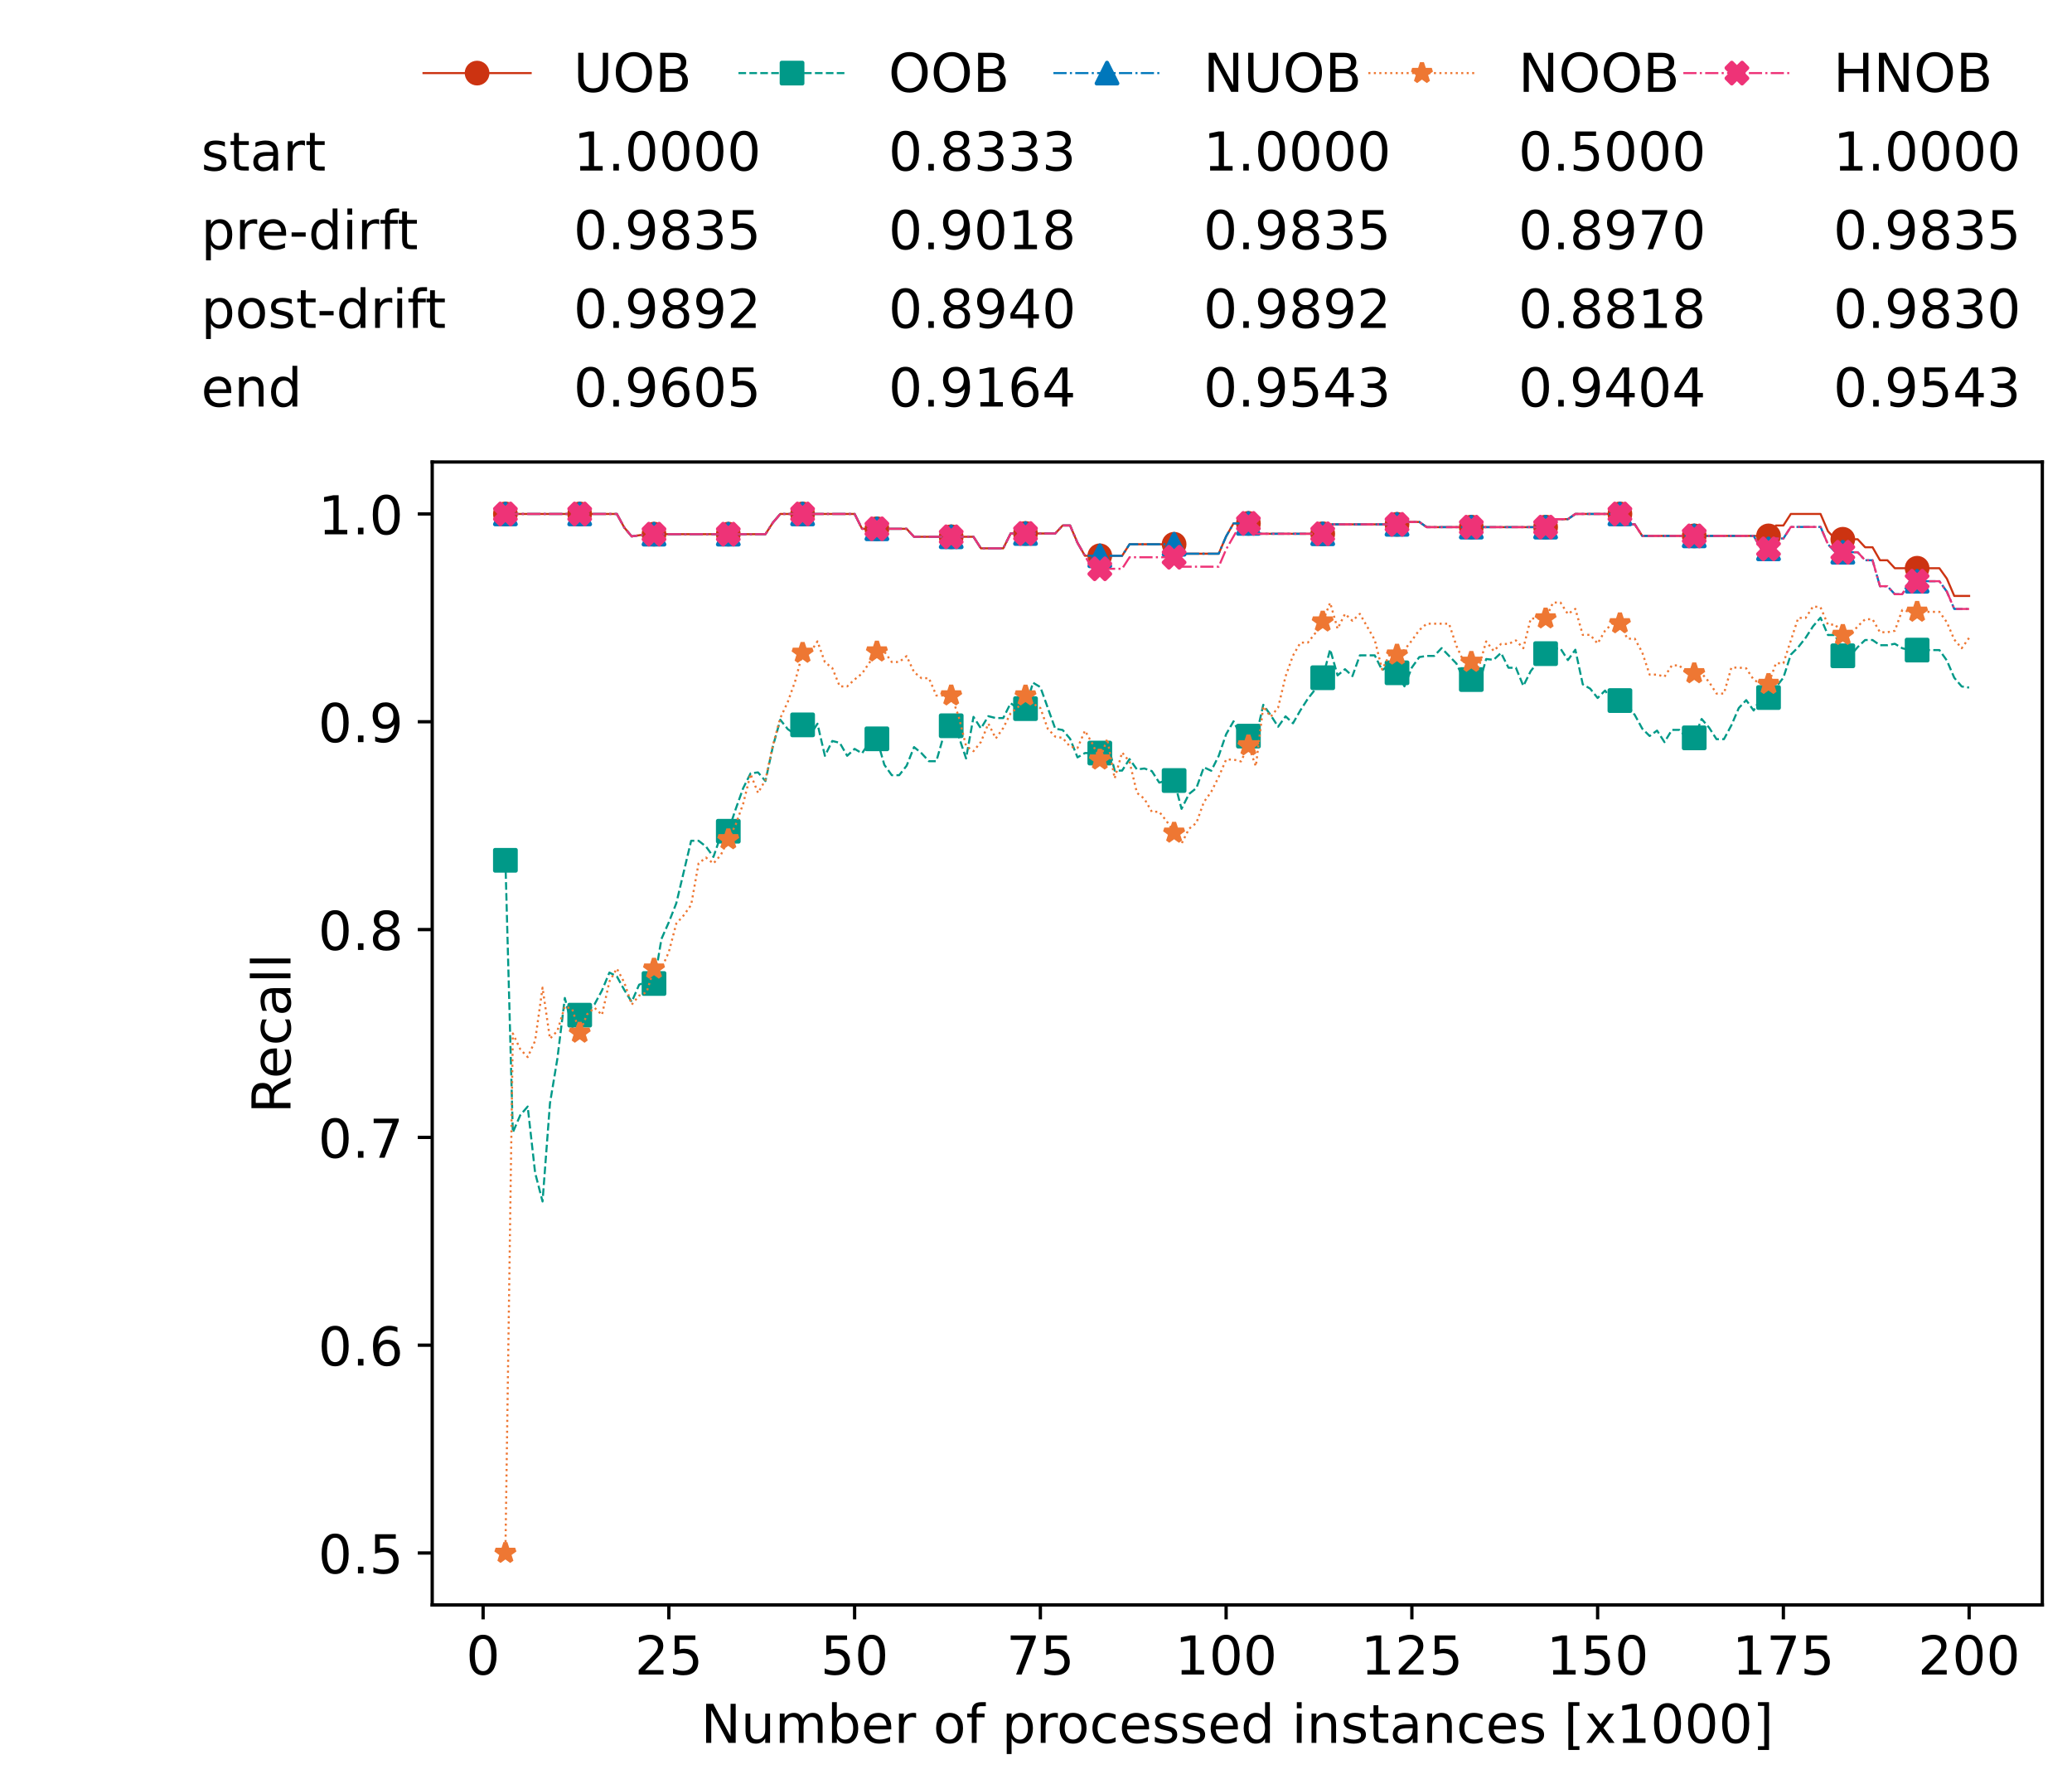 <?xml version="1.0" encoding="utf-8" standalone="no"?>
<!DOCTYPE svg PUBLIC "-//W3C//DTD SVG 1.1//EN"
  "http://www.w3.org/Graphics/SVG/1.1/DTD/svg11.dtd">
<!-- Created with matplotlib (https://matplotlib.org/) -->
<svg height="432.615pt" version="1.1" viewBox="0 0 502.65 432.615" width="502.65pt" xmlns="http://www.w3.org/2000/svg" xmlns:xlink="http://www.w3.org/1999/xlink">
 <defs>
  <style type="text/css">*{stroke-linecap:butt;stroke-linejoin:round;}</style>
 </defs>
 <g id="figure_1">
  <g id="patch_1">
   <path d="M 0 432.615 
L 502.65 432.615 
L 502.65 0 
L 0 0 
z
" style="fill:#ffffff;"/>
  </g>
  <g id="axes_1">
   <g id="patch_2">
    <path d="M 104.85 389.252 
L 495.45 389.252 
L 495.45 112.052 
L 104.85 112.052 
z
" style="fill:#ffffff;"/>
   </g>
   <g id="matplotlib.axis_1">
    <g id="xtick_1">
     <g id="line2d_1">
      <defs>
       <path d="M 0 0 
L 0 3.5 
" id="m40757cbca2" style="stroke:#000000;stroke-width:0.8;"/>
      </defs>
      <g>
       <use style="stroke:#000000;stroke-width:0.8;" x="117.197" xlink:href="#m40757cbca2" y="389.252"/>
      </g>
     </g>
     <g id="text_1">
      <!-- 0 -->
      <g transform="translate(113.061 406.13)scale(0.13 -0.13)">
       <defs>
        <path d="M 31.781 66.406 
Q 24.172 66.406 20.328 58.906 
Q 16.5 51.422 16.5 36.375 
Q 16.5 21.391 20.328 13.891 
Q 24.172 6.391 31.781 6.391 
Q 39.453 6.391 43.281 13.891 
Q 47.125 21.391 47.125 36.375 
Q 47.125 51.422 43.281 58.906 
Q 39.453 66.406 31.781 66.406 
z
M 31.781 74.219 
Q 44.047 74.219 50.516 64.516 
Q 56.984 54.828 56.984 36.375 
Q 56.984 17.969 50.516 8.266 
Q 44.047 -1.422 31.781 -1.422 
Q 19.531 -1.422 13.062 8.266 
Q 6.594 17.969 6.594 36.375 
Q 6.594 54.828 13.062 64.516 
Q 19.531 74.219 31.781 74.219 
z
" id="DejaVuSans-48"/>
       </defs>
       <use xlink:href="#DejaVuSans-48"/>
      </g>
     </g>
    </g>
    <g id="xtick_2">
     <g id="line2d_2">
      <g>
       <use style="stroke:#000000;stroke-width:0.8;" x="162.259" xlink:href="#m40757cbca2" y="389.252"/>
      </g>
     </g>
     <g id="text_2">
      <!-- 25 -->
      <g transform="translate(153.988 406.13)scale(0.13 -0.13)">
       <defs>
        <path d="M 19.188 8.297 
L 53.609 8.297 
L 53.609 0 
L 7.328 0 
L 7.328 8.297 
Q 12.938 14.109 22.625 23.891 
Q 32.328 33.688 34.812 36.531 
Q 39.547 41.844 41.422 45.531 
Q 43.312 49.219 43.312 52.781 
Q 43.312 58.594 39.234 62.25 
Q 35.156 65.922 28.609 65.922 
Q 23.969 65.922 18.812 64.312 
Q 13.672 62.703 7.812 59.422 
L 7.812 69.391 
Q 13.766 71.781 18.938 73 
Q 24.125 74.219 28.422 74.219 
Q 39.75 74.219 46.484 68.547 
Q 53.219 62.891 53.219 53.422 
Q 53.219 48.922 51.531 44.891 
Q 49.859 40.875 45.406 35.406 
Q 44.188 33.984 37.641 27.219 
Q 31.109 20.453 19.188 8.297 
z
" id="DejaVuSans-50"/>
        <path d="M 10.797 72.906 
L 49.516 72.906 
L 49.516 64.594 
L 19.828 64.594 
L 19.828 46.734 
Q 21.969 47.469 24.109 47.828 
Q 26.266 48.188 28.422 48.188 
Q 40.625 48.188 47.75 41.5 
Q 54.891 34.812 54.891 23.391 
Q 54.891 11.625 47.562 5.094 
Q 40.234 -1.422 26.906 -1.422 
Q 22.312 -1.422 17.547 -0.641 
Q 12.797 0.141 7.719 1.703 
L 7.719 11.625 
Q 12.109 9.234 16.797 8.062 
Q 21.484 6.891 26.703 6.891 
Q 35.156 6.891 40.078 11.328 
Q 45.016 15.766 45.016 23.391 
Q 45.016 31 40.078 35.438 
Q 35.156 39.891 26.703 39.891 
Q 22.75 39.891 18.812 39.016 
Q 14.891 38.141 10.797 36.281 
z
" id="DejaVuSans-53"/>
       </defs>
       <use xlink:href="#DejaVuSans-50"/>
       <use x="63.623" xlink:href="#DejaVuSans-53"/>
      </g>
     </g>
    </g>
    <g id="xtick_3">
     <g id="line2d_3">
      <g>
       <use style="stroke:#000000;stroke-width:0.8;" x="207.322" xlink:href="#m40757cbca2" y="389.252"/>
      </g>
     </g>
     <g id="text_3">
      <!-- 50 -->
      <g transform="translate(199.05 406.13)scale(0.13 -0.13)">
       <use xlink:href="#DejaVuSans-53"/>
       <use x="63.623" xlink:href="#DejaVuSans-48"/>
      </g>
     </g>
    </g>
    <g id="xtick_4">
     <g id="line2d_4">
      <g>
       <use style="stroke:#000000;stroke-width:0.8;" x="252.384" xlink:href="#m40757cbca2" y="389.252"/>
      </g>
     </g>
     <g id="text_4">
      <!-- 75 -->
      <g transform="translate(244.113 406.13)scale(0.13 -0.13)">
       <defs>
        <path d="M 8.203 72.906 
L 55.078 72.906 
L 55.078 68.703 
L 28.609 0 
L 18.312 0 
L 43.219 64.594 
L 8.203 64.594 
z
" id="DejaVuSans-55"/>
       </defs>
       <use xlink:href="#DejaVuSans-55"/>
       <use x="63.623" xlink:href="#DejaVuSans-53"/>
      </g>
     </g>
    </g>
    <g id="xtick_5">
     <g id="line2d_5">
      <g>
       <use style="stroke:#000000;stroke-width:0.8;" x="297.446" xlink:href="#m40757cbca2" y="389.252"/>
      </g>
     </g>
     <g id="text_5">
      <!-- 100 -->
      <g transform="translate(285.039 406.13)scale(0.13 -0.13)">
       <defs>
        <path d="M 12.406 8.297 
L 28.516 8.297 
L 28.516 63.922 
L 10.984 60.406 
L 10.984 69.391 
L 28.422 72.906 
L 38.281 72.906 
L 38.281 8.297 
L 54.391 8.297 
L 54.391 0 
L 12.406 0 
z
" id="DejaVuSans-49"/>
       </defs>
       <use xlink:href="#DejaVuSans-49"/>
       <use x="63.623" xlink:href="#DejaVuSans-48"/>
       <use x="127.246" xlink:href="#DejaVuSans-48"/>
      </g>
     </g>
    </g>
    <g id="xtick_6">
     <g id="line2d_6">
      <g>
       <use style="stroke:#000000;stroke-width:0.8;" x="342.509" xlink:href="#m40757cbca2" y="389.252"/>
      </g>
     </g>
     <g id="text_6">
      <!-- 125 -->
      <g transform="translate(330.102 406.13)scale(0.13 -0.13)">
       <use xlink:href="#DejaVuSans-49"/>
       <use x="63.623" xlink:href="#DejaVuSans-50"/>
       <use x="127.246" xlink:href="#DejaVuSans-53"/>
      </g>
     </g>
    </g>
    <g id="xtick_7">
     <g id="line2d_7">
      <g>
       <use style="stroke:#000000;stroke-width:0.8;" x="387.571" xlink:href="#m40757cbca2" y="389.252"/>
      </g>
     </g>
     <g id="text_7">
      <!-- 150 -->
      <g transform="translate(375.164 406.13)scale(0.13 -0.13)">
       <use xlink:href="#DejaVuSans-49"/>
       <use x="63.623" xlink:href="#DejaVuSans-53"/>
       <use x="127.246" xlink:href="#DejaVuSans-48"/>
      </g>
     </g>
    </g>
    <g id="xtick_8">
     <g id="line2d_8">
      <g>
       <use style="stroke:#000000;stroke-width:0.8;" x="432.633" xlink:href="#m40757cbca2" y="389.252"/>
      </g>
     </g>
     <g id="text_8">
      <!-- 175 -->
      <g transform="translate(420.226 406.13)scale(0.13 -0.13)">
       <use xlink:href="#DejaVuSans-49"/>
       <use x="63.623" xlink:href="#DejaVuSans-55"/>
       <use x="127.246" xlink:href="#DejaVuSans-53"/>
      </g>
     </g>
    </g>
    <g id="xtick_9">
     <g id="line2d_9">
      <g>
       <use style="stroke:#000000;stroke-width:0.8;" x="477.695" xlink:href="#m40757cbca2" y="389.252"/>
      </g>
     </g>
     <g id="text_9">
      <!-- 200 -->
      <g transform="translate(465.289 406.13)scale(0.13 -0.13)">
       <use xlink:href="#DejaVuSans-50"/>
       <use x="63.623" xlink:href="#DejaVuSans-48"/>
       <use x="127.246" xlink:href="#DejaVuSans-48"/>
      </g>
     </g>
    </g>
    <g id="text_10">
     <!-- Number of processed instances [x1000] -->
     <g transform="translate(170.025 422.711)scale(0.13 -0.13)">
      <defs>
       <path d="M 9.812 72.906 
L 23.094 72.906 
L 55.422 11.922 
L 55.422 72.906 
L 64.984 72.906 
L 64.984 0 
L 51.703 0 
L 19.391 60.984 
L 19.391 0 
L 9.812 0 
z
" id="DejaVuSans-78"/>
       <path d="M 8.5 21.578 
L 8.5 54.688 
L 17.484 54.688 
L 17.484 21.922 
Q 17.484 14.156 20.5 10.266 
Q 23.531 6.391 29.594 6.391 
Q 36.859 6.391 41.078 11.031 
Q 45.312 15.672 45.312 23.688 
L 45.312 54.688 
L 54.297 54.688 
L 54.297 0 
L 45.312 0 
L 45.312 8.406 
Q 42.047 3.422 37.719 1 
Q 33.406 -1.422 27.688 -1.422 
Q 18.266 -1.422 13.375 4.438 
Q 8.5 10.297 8.5 21.578 
z
M 31.109 56 
z
" id="DejaVuSans-117"/>
       <path d="M 52 44.188 
Q 55.375 50.25 60.062 53.125 
Q 64.75 56 71.094 56 
Q 79.641 56 84.281 50.016 
Q 88.922 44.047 88.922 33.016 
L 88.922 0 
L 79.891 0 
L 79.891 32.719 
Q 79.891 40.578 77.094 44.375 
Q 74.312 48.188 68.609 48.188 
Q 61.625 48.188 57.562 43.547 
Q 53.516 38.922 53.516 30.906 
L 53.516 0 
L 44.484 0 
L 44.484 32.719 
Q 44.484 40.625 41.703 44.406 
Q 38.922 48.188 33.109 48.188 
Q 26.219 48.188 22.156 43.531 
Q 18.109 38.875 18.109 30.906 
L 18.109 0 
L 9.078 0 
L 9.078 54.688 
L 18.109 54.688 
L 18.109 46.188 
Q 21.188 51.219 25.484 53.609 
Q 29.781 56 35.688 56 
Q 41.656 56 45.828 52.969 
Q 50 49.953 52 44.188 
z
" id="DejaVuSans-109"/>
       <path d="M 48.688 27.297 
Q 48.688 37.203 44.609 42.844 
Q 40.531 48.484 33.406 48.484 
Q 26.266 48.484 22.188 42.844 
Q 18.109 37.203 18.109 27.297 
Q 18.109 17.391 22.188 11.75 
Q 26.266 6.109 33.406 6.109 
Q 40.531 6.109 44.609 11.75 
Q 48.688 17.391 48.688 27.297 
z
M 18.109 46.391 
Q 20.953 51.266 25.266 53.625 
Q 29.594 56 35.594 56 
Q 45.562 56 51.781 48.094 
Q 58.016 40.188 58.016 27.297 
Q 58.016 14.406 51.781 6.484 
Q 45.562 -1.422 35.594 -1.422 
Q 29.594 -1.422 25.266 0.953 
Q 20.953 3.328 18.109 8.203 
L 18.109 0 
L 9.078 0 
L 9.078 75.984 
L 18.109 75.984 
z
" id="DejaVuSans-98"/>
       <path d="M 56.203 29.594 
L 56.203 25.203 
L 14.891 25.203 
Q 15.484 15.922 20.484 11.062 
Q 25.484 6.203 34.422 6.203 
Q 39.594 6.203 44.453 7.469 
Q 49.312 8.734 54.109 11.281 
L 54.109 2.781 
Q 49.266 0.734 44.188 -0.344 
Q 39.109 -1.422 33.891 -1.422 
Q 20.797 -1.422 13.156 6.188 
Q 5.516 13.812 5.516 26.812 
Q 5.516 40.234 12.766 48.109 
Q 20.016 56 32.328 56 
Q 43.359 56 49.781 48.891 
Q 56.203 41.797 56.203 29.594 
z
M 47.219 32.234 
Q 47.125 39.594 43.094 43.984 
Q 39.062 48.391 32.422 48.391 
Q 24.906 48.391 20.391 44.141 
Q 15.875 39.891 15.188 32.172 
z
" id="DejaVuSans-101"/>
       <path d="M 41.109 46.297 
Q 39.594 47.172 37.812 47.578 
Q 36.031 48 33.891 48 
Q 26.266 48 22.188 43.047 
Q 18.109 38.094 18.109 28.812 
L 18.109 0 
L 9.078 0 
L 9.078 54.688 
L 18.109 54.688 
L 18.109 46.188 
Q 20.953 51.172 25.484 53.578 
Q 30.031 56 36.531 56 
Q 37.453 56 38.578 55.875 
Q 39.703 55.766 41.062 55.516 
z
" id="DejaVuSans-114"/>
       <path id="DejaVuSans-32"/>
       <path d="M 30.609 48.391 
Q 23.391 48.391 19.188 42.75 
Q 14.984 37.109 14.984 27.297 
Q 14.984 17.484 19.156 11.844 
Q 23.344 6.203 30.609 6.203 
Q 37.797 6.203 41.984 11.859 
Q 46.188 17.531 46.188 27.297 
Q 46.188 37.016 41.984 42.703 
Q 37.797 48.391 30.609 48.391 
z
M 30.609 56 
Q 42.328 56 49.016 48.375 
Q 55.719 40.766 55.719 27.297 
Q 55.719 13.875 49.016 6.219 
Q 42.328 -1.422 30.609 -1.422 
Q 18.844 -1.422 12.172 6.219 
Q 5.516 13.875 5.516 27.297 
Q 5.516 40.766 12.172 48.375 
Q 18.844 56 30.609 56 
z
" id="DejaVuSans-111"/>
       <path d="M 37.109 75.984 
L 37.109 68.5 
L 28.516 68.5 
Q 23.688 68.5 21.797 66.547 
Q 19.922 64.594 19.922 59.516 
L 19.922 54.688 
L 34.719 54.688 
L 34.719 47.703 
L 19.922 47.703 
L 19.922 0 
L 10.891 0 
L 10.891 47.703 
L 2.297 47.703 
L 2.297 54.688 
L 10.891 54.688 
L 10.891 58.5 
Q 10.891 67.625 15.141 71.797 
Q 19.391 75.984 28.609 75.984 
z
" id="DejaVuSans-102"/>
       <path d="M 18.109 8.203 
L 18.109 -20.797 
L 9.078 -20.797 
L 9.078 54.688 
L 18.109 54.688 
L 18.109 46.391 
Q 20.953 51.266 25.266 53.625 
Q 29.594 56 35.594 56 
Q 45.562 56 51.781 48.094 
Q 58.016 40.188 58.016 27.297 
Q 58.016 14.406 51.781 6.484 
Q 45.562 -1.422 35.594 -1.422 
Q 29.594 -1.422 25.266 0.953 
Q 20.953 3.328 18.109 8.203 
z
M 48.688 27.297 
Q 48.688 37.203 44.609 42.844 
Q 40.531 48.484 33.406 48.484 
Q 26.266 48.484 22.188 42.844 
Q 18.109 37.203 18.109 27.297 
Q 18.109 17.391 22.188 11.75 
Q 26.266 6.109 33.406 6.109 
Q 40.531 6.109 44.609 11.75 
Q 48.688 17.391 48.688 27.297 
z
" id="DejaVuSans-112"/>
       <path d="M 48.781 52.594 
L 48.781 44.188 
Q 44.969 46.297 41.141 47.344 
Q 37.312 48.391 33.406 48.391 
Q 24.656 48.391 19.812 42.844 
Q 14.984 37.312 14.984 27.297 
Q 14.984 17.281 19.812 11.734 
Q 24.656 6.203 33.406 6.203 
Q 37.312 6.203 41.141 7.25 
Q 44.969 8.297 48.781 10.406 
L 48.781 2.094 
Q 45.016 0.344 40.984 -0.531 
Q 36.969 -1.422 32.422 -1.422 
Q 20.062 -1.422 12.781 6.344 
Q 5.516 14.109 5.516 27.297 
Q 5.516 40.672 12.859 48.328 
Q 20.219 56 33.016 56 
Q 37.156 56 41.109 55.141 
Q 45.062 54.297 48.781 52.594 
z
" id="DejaVuSans-99"/>
       <path d="M 44.281 53.078 
L 44.281 44.578 
Q 40.484 46.531 36.375 47.5 
Q 32.281 48.484 27.875 48.484 
Q 21.188 48.484 17.844 46.438 
Q 14.5 44.391 14.5 40.281 
Q 14.5 37.156 16.891 35.375 
Q 19.281 33.594 26.516 31.984 
L 29.594 31.297 
Q 39.156 29.25 43.188 25.516 
Q 47.219 21.781 47.219 15.094 
Q 47.219 7.469 41.188 3.016 
Q 35.156 -1.422 24.609 -1.422 
Q 20.219 -1.422 15.453 -0.562 
Q 10.688 0.297 5.422 2 
L 5.422 11.281 
Q 10.406 8.688 15.234 7.391 
Q 20.062 6.109 24.812 6.109 
Q 31.156 6.109 34.562 8.281 
Q 37.984 10.453 37.984 14.406 
Q 37.984 18.062 35.516 20.016 
Q 33.062 21.969 24.703 23.781 
L 21.578 24.516 
Q 13.234 26.266 9.516 29.906 
Q 5.812 33.547 5.812 39.891 
Q 5.812 47.609 11.281 51.797 
Q 16.75 56 26.812 56 
Q 31.781 56 36.172 55.266 
Q 40.578 54.547 44.281 53.078 
z
" id="DejaVuSans-115"/>
       <path d="M 45.406 46.391 
L 45.406 75.984 
L 54.391 75.984 
L 54.391 0 
L 45.406 0 
L 45.406 8.203 
Q 42.578 3.328 38.25 0.953 
Q 33.938 -1.422 27.875 -1.422 
Q 17.969 -1.422 11.734 6.484 
Q 5.516 14.406 5.516 27.297 
Q 5.516 40.188 11.734 48.094 
Q 17.969 56 27.875 56 
Q 33.938 56 38.25 53.625 
Q 42.578 51.266 45.406 46.391 
z
M 14.797 27.297 
Q 14.797 17.391 18.875 11.75 
Q 22.953 6.109 30.078 6.109 
Q 37.203 6.109 41.297 11.75 
Q 45.406 17.391 45.406 27.297 
Q 45.406 37.203 41.297 42.844 
Q 37.203 48.484 30.078 48.484 
Q 22.953 48.484 18.875 42.844 
Q 14.797 37.203 14.797 27.297 
z
" id="DejaVuSans-100"/>
       <path d="M 9.422 54.688 
L 18.406 54.688 
L 18.406 0 
L 9.422 0 
z
M 9.422 75.984 
L 18.406 75.984 
L 18.406 64.594 
L 9.422 64.594 
z
" id="DejaVuSans-105"/>
       <path d="M 54.891 33.016 
L 54.891 0 
L 45.906 0 
L 45.906 32.719 
Q 45.906 40.484 42.875 44.328 
Q 39.844 48.188 33.797 48.188 
Q 26.516 48.188 22.312 43.547 
Q 18.109 38.922 18.109 30.906 
L 18.109 0 
L 9.078 0 
L 9.078 54.688 
L 18.109 54.688 
L 18.109 46.188 
Q 21.344 51.125 25.703 53.562 
Q 30.078 56 35.797 56 
Q 45.219 56 50.047 50.172 
Q 54.891 44.344 54.891 33.016 
z
" id="DejaVuSans-110"/>
       <path d="M 18.312 70.219 
L 18.312 54.688 
L 36.812 54.688 
L 36.812 47.703 
L 18.312 47.703 
L 18.312 18.016 
Q 18.312 11.328 20.141 9.422 
Q 21.969 7.516 27.594 7.516 
L 36.812 7.516 
L 36.812 0 
L 27.594 0 
Q 17.188 0 13.234 3.875 
Q 9.281 7.766 9.281 18.016 
L 9.281 47.703 
L 2.688 47.703 
L 2.688 54.688 
L 9.281 54.688 
L 9.281 70.219 
z
" id="DejaVuSans-116"/>
       <path d="M 34.281 27.484 
Q 23.391 27.484 19.188 25 
Q 14.984 22.516 14.984 16.5 
Q 14.984 11.719 18.141 8.906 
Q 21.297 6.109 26.703 6.109 
Q 34.188 6.109 38.703 11.406 
Q 43.219 16.703 43.219 25.484 
L 43.219 27.484 
z
M 52.203 31.203 
L 52.203 0 
L 43.219 0 
L 43.219 8.297 
Q 40.141 3.328 35.547 0.953 
Q 30.953 -1.422 24.312 -1.422 
Q 15.922 -1.422 10.953 3.297 
Q 6 8.016 6 15.922 
Q 6 25.141 12.172 29.828 
Q 18.359 34.516 30.609 34.516 
L 43.219 34.516 
L 43.219 35.406 
Q 43.219 41.609 39.141 45 
Q 35.062 48.391 27.688 48.391 
Q 23 48.391 18.547 47.266 
Q 14.109 46.141 10.016 43.891 
L 10.016 52.203 
Q 14.938 54.109 19.578 55.047 
Q 24.219 56 28.609 56 
Q 40.484 56 46.344 49.844 
Q 52.203 43.703 52.203 31.203 
z
" id="DejaVuSans-97"/>
       <path d="M 8.594 75.984 
L 29.297 75.984 
L 29.297 69 
L 17.578 69 
L 17.578 -6.203 
L 29.297 -6.203 
L 29.297 -13.188 
L 8.594 -13.188 
z
" id="DejaVuSans-91"/>
       <path d="M 54.891 54.688 
L 35.109 28.078 
L 55.906 0 
L 45.312 0 
L 29.391 21.484 
L 13.484 0 
L 2.875 0 
L 24.125 28.609 
L 4.688 54.688 
L 15.281 54.688 
L 29.781 35.203 
L 44.281 54.688 
z
" id="DejaVuSans-120"/>
       <path d="M 30.422 75.984 
L 30.422 -13.188 
L 9.719 -13.188 
L 9.719 -6.203 
L 21.391 -6.203 
L 21.391 69 
L 9.719 69 
L 9.719 75.984 
z
" id="DejaVuSans-93"/>
      </defs>
      <use xlink:href="#DejaVuSans-78"/>
      <use x="74.805" xlink:href="#DejaVuSans-117"/>
      <use x="138.184" xlink:href="#DejaVuSans-109"/>
      <use x="235.596" xlink:href="#DejaVuSans-98"/>
      <use x="299.072" xlink:href="#DejaVuSans-101"/>
      <use x="360.596" xlink:href="#DejaVuSans-114"/>
      <use x="401.709" xlink:href="#DejaVuSans-32"/>
      <use x="433.496" xlink:href="#DejaVuSans-111"/>
      <use x="494.678" xlink:href="#DejaVuSans-102"/>
      <use x="529.883" xlink:href="#DejaVuSans-32"/>
      <use x="561.67" xlink:href="#DejaVuSans-112"/>
      <use x="625.146" xlink:href="#DejaVuSans-114"/>
      <use x="664.01" xlink:href="#DejaVuSans-111"/>
      <use x="725.191" xlink:href="#DejaVuSans-99"/>
      <use x="780.172" xlink:href="#DejaVuSans-101"/>
      <use x="841.695" xlink:href="#DejaVuSans-115"/>
      <use x="893.795" xlink:href="#DejaVuSans-115"/>
      <use x="945.895" xlink:href="#DejaVuSans-101"/>
      <use x="1007.418" xlink:href="#DejaVuSans-100"/>
      <use x="1070.895" xlink:href="#DejaVuSans-32"/>
      <use x="1102.682" xlink:href="#DejaVuSans-105"/>
      <use x="1130.465" xlink:href="#DejaVuSans-110"/>
      <use x="1193.844" xlink:href="#DejaVuSans-115"/>
      <use x="1245.943" xlink:href="#DejaVuSans-116"/>
      <use x="1285.152" xlink:href="#DejaVuSans-97"/>
      <use x="1346.432" xlink:href="#DejaVuSans-110"/>
      <use x="1409.811" xlink:href="#DejaVuSans-99"/>
      <use x="1464.791" xlink:href="#DejaVuSans-101"/>
      <use x="1526.314" xlink:href="#DejaVuSans-115"/>
      <use x="1578.414" xlink:href="#DejaVuSans-32"/>
      <use x="1610.201" xlink:href="#DejaVuSans-91"/>
      <use x="1649.215" xlink:href="#DejaVuSans-120"/>
      <use x="1708.395" xlink:href="#DejaVuSans-49"/>
      <use x="1772.018" xlink:href="#DejaVuSans-48"/>
      <use x="1835.641" xlink:href="#DejaVuSans-48"/>
      <use x="1899.264" xlink:href="#DejaVuSans-48"/>
      <use x="1962.887" xlink:href="#DejaVuSans-93"/>
     </g>
    </g>
   </g>
   <g id="matplotlib.axis_2">
    <g id="ytick_1">
     <g id="line2d_10">
      <defs>
       <path d="M 0 0 
L -3.5 0 
" id="m8c003ba41b" style="stroke:#000000;stroke-width:0.8;"/>
      </defs>
      <g>
       <use style="stroke:#000000;stroke-width:0.8;" x="104.85" xlink:href="#m8c003ba41b" y="376.652"/>
      </g>
     </g>
     <g id="text_11">
      <!-- 0.5 -->
      <g transform="translate(77.176 381.591)scale(0.13 -0.13)">
       <defs>
        <path d="M 10.688 12.406 
L 21 12.406 
L 21 0 
L 10.688 0 
z
" id="DejaVuSans-46"/>
       </defs>
       <use xlink:href="#DejaVuSans-48"/>
       <use x="63.623" xlink:href="#DejaVuSans-46"/>
       <use x="95.41" xlink:href="#DejaVuSans-53"/>
      </g>
     </g>
    </g>
    <g id="ytick_2">
     <g id="line2d_11">
      <g>
       <use style="stroke:#000000;stroke-width:0.8;" x="104.85" xlink:href="#m8c003ba41b" y="326.252"/>
      </g>
     </g>
     <g id="text_12">
      <!-- 0.6 -->
      <g transform="translate(77.176 331.191)scale(0.13 -0.13)">
       <defs>
        <path d="M 33.016 40.375 
Q 26.375 40.375 22.484 35.828 
Q 18.609 31.297 18.609 23.391 
Q 18.609 15.531 22.484 10.953 
Q 26.375 6.391 33.016 6.391 
Q 39.656 6.391 43.531 10.953 
Q 47.406 15.531 47.406 23.391 
Q 47.406 31.297 43.531 35.828 
Q 39.656 40.375 33.016 40.375 
z
M 52.594 71.297 
L 52.594 62.312 
Q 48.875 64.062 45.094 64.984 
Q 41.312 65.922 37.594 65.922 
Q 27.828 65.922 22.672 59.328 
Q 17.531 52.734 16.797 39.406 
Q 19.672 43.656 24.016 45.922 
Q 28.375 48.188 33.594 48.188 
Q 44.578 48.188 50.953 41.516 
Q 57.328 34.859 57.328 23.391 
Q 57.328 12.156 50.688 5.359 
Q 44.047 -1.422 33.016 -1.422 
Q 20.359 -1.422 13.672 8.266 
Q 6.984 17.969 6.984 36.375 
Q 6.984 53.656 15.188 63.938 
Q 23.391 74.219 37.203 74.219 
Q 40.922 74.219 44.703 73.484 
Q 48.484 72.75 52.594 71.297 
z
" id="DejaVuSans-54"/>
       </defs>
       <use xlink:href="#DejaVuSans-48"/>
       <use x="63.623" xlink:href="#DejaVuSans-46"/>
       <use x="95.41" xlink:href="#DejaVuSans-54"/>
      </g>
     </g>
    </g>
    <g id="ytick_3">
     <g id="line2d_12">
      <g>
       <use style="stroke:#000000;stroke-width:0.8;" x="104.85" xlink:href="#m8c003ba41b" y="275.852"/>
      </g>
     </g>
     <g id="text_13">
      <!-- 0.7 -->
      <g transform="translate(77.176 280.791)scale(0.13 -0.13)">
       <use xlink:href="#DejaVuSans-48"/>
       <use x="63.623" xlink:href="#DejaVuSans-46"/>
       <use x="95.41" xlink:href="#DejaVuSans-55"/>
      </g>
     </g>
    </g>
    <g id="ytick_4">
     <g id="line2d_13">
      <g>
       <use style="stroke:#000000;stroke-width:0.8;" x="104.85" xlink:href="#m8c003ba41b" y="225.452"/>
      </g>
     </g>
     <g id="text_14">
      <!-- 0.8 -->
      <g transform="translate(77.176 230.391)scale(0.13 -0.13)">
       <defs>
        <path d="M 31.781 34.625 
Q 24.75 34.625 20.719 30.859 
Q 16.703 27.094 16.703 20.516 
Q 16.703 13.922 20.719 10.156 
Q 24.75 6.391 31.781 6.391 
Q 38.812 6.391 42.859 10.172 
Q 46.922 13.969 46.922 20.516 
Q 46.922 27.094 42.891 30.859 
Q 38.875 34.625 31.781 34.625 
z
M 21.922 38.812 
Q 15.578 40.375 12.031 44.719 
Q 8.5 49.078 8.5 55.328 
Q 8.5 64.062 14.719 69.141 
Q 20.953 74.219 31.781 74.219 
Q 42.672 74.219 48.875 69.141 
Q 55.078 64.062 55.078 55.328 
Q 55.078 49.078 51.531 44.719 
Q 48 40.375 41.703 38.812 
Q 48.828 37.156 52.797 32.312 
Q 56.781 27.484 56.781 20.516 
Q 56.781 9.906 50.312 4.234 
Q 43.844 -1.422 31.781 -1.422 
Q 19.734 -1.422 13.25 4.234 
Q 6.781 9.906 6.781 20.516 
Q 6.781 27.484 10.781 32.312 
Q 14.797 37.156 21.922 38.812 
z
M 18.312 54.391 
Q 18.312 48.734 21.844 45.562 
Q 25.391 42.391 31.781 42.391 
Q 38.141 42.391 41.719 45.562 
Q 45.312 48.734 45.312 54.391 
Q 45.312 60.062 41.719 63.234 
Q 38.141 66.406 31.781 66.406 
Q 25.391 66.406 21.844 63.234 
Q 18.312 60.062 18.312 54.391 
z
" id="DejaVuSans-56"/>
       </defs>
       <use xlink:href="#DejaVuSans-48"/>
       <use x="63.623" xlink:href="#DejaVuSans-46"/>
       <use x="95.41" xlink:href="#DejaVuSans-56"/>
      </g>
     </g>
    </g>
    <g id="ytick_5">
     <g id="line2d_14">
      <g>
       <use style="stroke:#000000;stroke-width:0.8;" x="104.85" xlink:href="#m8c003ba41b" y="175.052"/>
      </g>
     </g>
     <g id="text_15">
      <!-- 0.9 -->
      <g transform="translate(77.176 179.991)scale(0.13 -0.13)">
       <defs>
        <path d="M 10.984 1.516 
L 10.984 10.5 
Q 14.703 8.734 18.5 7.812 
Q 22.312 6.891 25.984 6.891 
Q 35.75 6.891 40.891 13.453 
Q 46.047 20.016 46.781 33.406 
Q 43.953 29.203 39.594 26.953 
Q 35.25 24.703 29.984 24.703 
Q 19.047 24.703 12.672 31.312 
Q 6.297 37.938 6.297 49.422 
Q 6.297 60.641 12.938 67.422 
Q 19.578 74.219 30.609 74.219 
Q 43.266 74.219 49.922 64.516 
Q 56.594 54.828 56.594 36.375 
Q 56.594 19.141 48.406 8.859 
Q 40.234 -1.422 26.422 -1.422 
Q 22.703 -1.422 18.891 -0.688 
Q 15.094 0.047 10.984 1.516 
z
M 30.609 32.422 
Q 37.25 32.422 41.125 36.953 
Q 45.016 41.5 45.016 49.422 
Q 45.016 57.281 41.125 61.844 
Q 37.25 66.406 30.609 66.406 
Q 23.969 66.406 20.094 61.844 
Q 16.219 57.281 16.219 49.422 
Q 16.219 41.5 20.094 36.953 
Q 23.969 32.422 30.609 32.422 
z
" id="DejaVuSans-57"/>
       </defs>
       <use xlink:href="#DejaVuSans-48"/>
       <use x="63.623" xlink:href="#DejaVuSans-46"/>
       <use x="95.41" xlink:href="#DejaVuSans-57"/>
      </g>
     </g>
    </g>
    <g id="ytick_6">
     <g id="line2d_15">
      <g>
       <use style="stroke:#000000;stroke-width:0.8;" x="104.85" xlink:href="#m8c003ba41b" y="124.652"/>
      </g>
     </g>
     <g id="text_16">
      <!-- 1.0 -->
      <g transform="translate(77.176 129.591)scale(0.13 -0.13)">
       <use xlink:href="#DejaVuSans-49"/>
       <use x="63.623" xlink:href="#DejaVuSans-46"/>
       <use x="95.41" xlink:href="#DejaVuSans-48"/>
      </g>
     </g>
    </g>
    <g id="text_17">
     <!-- Recall -->
     <g transform="translate(70.472 270.044)rotate(-90)scale(0.13 -0.13)">
      <defs>
       <path d="M 44.391 34.188 
Q 47.562 33.109 50.562 29.594 
Q 53.562 26.078 56.594 19.922 
L 66.609 0 
L 56 0 
L 46.688 18.703 
Q 43.062 26.031 39.672 28.422 
Q 36.281 30.812 30.422 30.812 
L 19.672 30.812 
L 19.672 0 
L 9.812 0 
L 9.812 72.906 
L 32.078 72.906 
Q 44.578 72.906 50.734 67.672 
Q 56.891 62.453 56.891 51.906 
Q 56.891 45.016 53.688 40.469 
Q 50.484 35.938 44.391 34.188 
z
M 19.672 64.797 
L 19.672 38.922 
L 32.078 38.922 
Q 39.203 38.922 42.844 42.219 
Q 46.484 45.516 46.484 51.906 
Q 46.484 58.297 42.844 61.547 
Q 39.203 64.797 32.078 64.797 
z
" id="DejaVuSans-82"/>
       <path d="M 9.422 75.984 
L 18.406 75.984 
L 18.406 0 
L 9.422 0 
z
" id="DejaVuSans-108"/>
      </defs>
      <use xlink:href="#DejaVuSans-82"/>
      <use x="64.982" xlink:href="#DejaVuSans-101"/>
      <use x="126.506" xlink:href="#DejaVuSans-99"/>
      <use x="181.486" xlink:href="#DejaVuSans-97"/>
      <use x="242.766" xlink:href="#DejaVuSans-108"/>
      <use x="270.549" xlink:href="#DejaVuSans-108"/>
     </g>
    </g>
   </g>
   <g id="line2d_16"/>
   <g id="line2d_17"/>
   <g id="line2d_18"/>
   <g id="line2d_19"/>
   <g id="line2d_20"/>
   <g id="line2d_21">
    <path clip-path="url(#ped25252a06)" d="M 122.605 124.652 
L 149.642 124.652 
L 151.444 127.946 
L 153.247 130.096 
L 156.852 129.552 
L 185.692 129.552 
L 187.494 126.752 
L 189.297 124.652 
L 207.322 124.652 
L 209.124 128.252 
L 219.939 128.252 
L 221.742 130.19 
L 236.162 130.19 
L 237.964 132.99 
L 243.372 132.99 
L 245.174 129.39 
L 255.989 129.39 
L 257.791 127.452 
L 259.594 127.452 
L 261.396 131.652 
L 263.199 134.802 
L 272.211 134.802 
L 274.014 132.002 
L 284.829 132.002 
L 286.631 134.293 
L 295.644 134.293 
L 297.446 130.093 
L 299.249 126.943 
L 302.854 126.943 
L 304.656 129.463 
L 320.879 129.463 
L 322.681 127.172 
L 338.904 127.172 
L 340.706 126.59 
L 344.311 126.59 
L 346.114 127.85 
L 374.953 127.85 
L 376.756 125.912 
L 380.361 125.912 
L 382.163 124.652 
L 392.978 124.652 
L 394.781 127.172 
L 396.583 127.172 
L 398.386 129.972 
L 429.028 129.972 
L 430.831 127.452 
L 432.633 127.452 
L 434.436 124.652 
L 441.646 124.652 
L 443.448 128.852 
L 445.251 130.79 
L 450.658 130.79 
L 452.461 132.729 
L 454.263 132.729 
L 456.066 135.879 
L 457.868 135.879 
L 459.671 137.817 
L 470.485 137.817 
L 472.288 140.337 
L 474.09 144.537 
L 477.695 144.537 
L 477.695 144.537 
" style="fill:none;stroke:#cc3311;stroke-linecap:square;stroke-width:0.5;"/>
    <defs>
     <path d="M 0 2.5 
C 0.663 2.5 1.299 2.237 1.768 1.768 
C 2.237 1.299 2.5 0.663 2.5 0 
C 2.5 -0.663 2.237 -1.299 1.768 -1.768 
C 1.299 -2.237 0.663 -2.5 0 -2.5 
C -0.663 -2.5 -1.299 -2.237 -1.768 -1.768 
C -2.237 -1.299 -2.5 -0.663 -2.5 0 
C -2.5 0.663 -2.237 1.299 -1.768 1.768 
C -1.299 2.237 -0.663 2.5 0 2.5 
z
" id="mb2ec47367b" style="stroke:#cc3311;"/>
    </defs>
    <g clip-path="url(#ped25252a06)">
     <use style="fill:#cc3311;stroke:#cc3311;" x="122.605" xlink:href="#mb2ec47367b" y="124.652"/>
     <use style="fill:#cc3311;stroke:#cc3311;" x="140.629" xlink:href="#mb2ec47367b" y="124.652"/>
     <use style="fill:#cc3311;stroke:#cc3311;" x="158.654" xlink:href="#mb2ec47367b" y="129.552"/>
     <use style="fill:#cc3311;stroke:#cc3311;" x="176.679" xlink:href="#mb2ec47367b" y="129.552"/>
     <use style="fill:#cc3311;stroke:#cc3311;" x="194.704" xlink:href="#mb2ec47367b" y="124.652"/>
     <use style="fill:#cc3311;stroke:#cc3311;" x="212.729" xlink:href="#mb2ec47367b" y="128.252"/>
     <use style="fill:#cc3311;stroke:#cc3311;" x="230.754" xlink:href="#mb2ec47367b" y="130.19"/>
     <use style="fill:#cc3311;stroke:#cc3311;" x="248.779" xlink:href="#mb2ec47367b" y="129.39"/>
     <use style="fill:#cc3311;stroke:#cc3311;" x="266.804" xlink:href="#mb2ec47367b" y="134.802"/>
     <use style="fill:#cc3311;stroke:#cc3311;" x="284.829" xlink:href="#mb2ec47367b" y="132.002"/>
     <use style="fill:#cc3311;stroke:#cc3311;" x="302.854" xlink:href="#mb2ec47367b" y="126.943"/>
     <use style="fill:#cc3311;stroke:#cc3311;" x="320.879" xlink:href="#mb2ec47367b" y="129.463"/>
     <use style="fill:#cc3311;stroke:#cc3311;" x="338.904" xlink:href="#mb2ec47367b" y="127.172"/>
     <use style="fill:#cc3311;stroke:#cc3311;" x="356.928" xlink:href="#mb2ec47367b" y="127.85"/>
     <use style="fill:#cc3311;stroke:#cc3311;" x="374.953" xlink:href="#mb2ec47367b" y="127.85"/>
     <use style="fill:#cc3311;stroke:#cc3311;" x="392.978" xlink:href="#mb2ec47367b" y="124.652"/>
     <use style="fill:#cc3311;stroke:#cc3311;" x="411.003" xlink:href="#mb2ec47367b" y="129.972"/>
     <use style="fill:#cc3311;stroke:#cc3311;" x="429.028" xlink:href="#mb2ec47367b" y="129.972"/>
     <use style="fill:#cc3311;stroke:#cc3311;" x="447.053" xlink:href="#mb2ec47367b" y="130.79"/>
     <use style="fill:#cc3311;stroke:#cc3311;" x="465.078" xlink:href="#mb2ec47367b" y="137.817"/>
    </g>
   </g>
   <g id="line2d_22"/>
   <g id="line2d_23"/>
   <g id="line2d_24"/>
   <g id="line2d_25"/>
   <g id="line2d_26">
    <path clip-path="url(#ped25252a06)" d="M 122.605 208.652 
L 124.407 274.652 
L 126.21 270.47 
L 128.012 268.379 
L 129.815 284.434 
L 131.617 291.403 
L 133.419 267.582 
L 135.222 256.715 
L 137.024 242.042 
L 138.827 249.203 
L 140.629 246.21 
L 142.432 245.081 
L 144.234 243.571 
L 146.037 240.219 
L 147.839 235.875 
L 149.642 236.798 
L 151.444 240.084 
L 153.247 243.004 
L 155.049 238.816 
L 156.852 238.148 
L 158.654 238.529 
L 160.457 227.729 
L 162.259 223.657 
L 164.062 219.075 
L 167.667 203.915 
L 169.469 203.915 
L 171.272 205.315 
L 173.074 207.835 
L 174.877 202.585 
L 176.679 201.603 
L 178.482 196.203 
L 180.284 191.163 
L 182.087 187.563 
L 183.889 187.334 
L 185.692 189.434 
L 187.494 181.034 
L 189.297 174.572 
L 191.099 176.834 
L 192.902 178.094 
L 194.704 175.803 
L 196.507 178.323 
L 198.309 175.523 
L 200.112 183.312 
L 201.914 179.712 
L 203.717 180.157 
L 205.519 183.307 
L 207.322 181.627 
L 209.124 182.707 
L 210.927 179.989 
L 212.729 179.189 
L 214.532 185.489 
L 216.334 188.009 
L 218.137 188.009 
L 219.939 185.718 
L 221.742 181.195 
L 223.544 182.678 
L 225.347 184.616 
L 227.149 184.616 
L 228.952 178.316 
L 230.754 176.025 
L 232.557 178.545 
L 234.359 183.945 
L 236.162 173.865 
L 237.964 176.665 
L 239.767 173.7 
L 241.569 174.15 
L 243.372 174.15 
L 245.174 170.55 
L 246.976 171.868 
L 248.779 171.868 
L 250.581 165.568 
L 252.384 166.648 
L 255.989 176.728 
L 257.791 177.051 
L 259.594 179.169 
L 261.396 183.692 
L 263.199 182.642 
L 266.804 182.642 
L 268.606 179.702 
L 270.409 186.902 
L 272.211 186.902 
L 274.014 184.102 
L 275.816 186.622 
L 277.619 186.382 
L 279.421 187.012 
L 281.224 189.812 
L 283.026 189.303 
L 284.829 189.303 
L 286.631 196.175 
L 288.434 192.575 
L 290.236 191.135 
L 292.039 186.095 
L 293.841 186.935 
L 295.644 183.335 
L 297.446 178.085 
L 299.249 174.935 
L 301.051 178.535 
L 302.854 178.535 
L 304.656 178.955 
L 306.459 170.937 
L 308.261 173.457 
L 310.064 176.257 
L 311.866 173.737 
L 313.669 175.417 
L 315.471 172.267 
L 317.274 169.467 
L 319.076 167.176 
L 320.879 164.376 
L 322.681 157.504 
L 324.484 163.804 
L 326.286 162.304 
L 328.089 163.984 
L 329.891 158.944 
L 333.496 158.944 
L 335.299 162.544 
L 337.101 161.235 
L 338.904 163.173 
L 340.706 166.468 
L 342.509 161.887 
L 344.311 159.367 
L 346.114 159.087 
L 347.916 159.087 
L 349.719 157.197 
L 353.324 160.935 
L 355.126 164.812 
L 356.928 164.812 
L 358.731 166.138 
L 360.533 159.838 
L 362.336 160.029 
L 364.138 158.349 
L 365.941 161.949 
L 367.743 161.949 
L 369.546 166.359 
L 371.348 162.759 
L 373.151 160.468 
L 374.953 158.53 
L 376.756 157.296 
L 378.558 157.296 
L 380.361 160.096 
L 382.163 157.576 
L 383.966 165.976 
L 385.768 167.026 
L 387.571 169.288 
L 389.373 167.488 
L 391.176 169.911 
L 392.978 169.911 
L 394.781 171.105 
L 396.583 173.395 
L 398.386 176.705 
L 400.188 178.505 
L 401.991 177.195 
L 403.793 179.995 
L 405.596 177.017 
L 407.398 177.017 
L 409.201 178.956 
L 411.003 178.956 
L 412.806 174.374 
L 414.608 176.474 
L 416.411 179.274 
L 418.213 179.274 
L 420.016 175.914 
L 421.818 171.714 
L 423.621 169.805 
L 425.423 172.325 
L 427.226 169.175 
L 429.028 169.175 
L 430.831 166.655 
L 432.633 164.364 
L 434.436 158.764 
L 436.238 156.964 
L 438.041 154.673 
L 439.843 151.873 
L 441.646 149.811 
L 443.448 154.011 
L 445.251 154.011 
L 447.053 159.051 
L 448.856 159.051 
L 450.658 156.951 
L 452.461 155.228 
L 454.263 155.228 
L 456.066 156.488 
L 457.868 156.488 
L 459.671 156.136 
L 461.473 157.216 
L 463.276 157.666 
L 470.485 157.666 
L 472.288 160.186 
L 474.09 164.386 
L 475.893 166.486 
L 477.695 166.766 
L 477.695 166.766 
" style="fill:none;stroke:#009988;stroke-dasharray:1.85,0.8;stroke-dashoffset:0;stroke-width:0.5;"/>
    <defs>
     <path d="M -2.5 2.5 
L 2.5 2.5 
L 2.5 -2.5 
L -2.5 -2.5 
z
" id="mf32dcf6c07" style="stroke:#009988;stroke-linejoin:miter;"/>
    </defs>
    <g clip-path="url(#ped25252a06)">
     <use style="fill:#009988;stroke:#009988;stroke-linejoin:miter;" x="122.605" xlink:href="#mf32dcf6c07" y="208.652"/>
     <use style="fill:#009988;stroke:#009988;stroke-linejoin:miter;" x="140.629" xlink:href="#mf32dcf6c07" y="246.21"/>
     <use style="fill:#009988;stroke:#009988;stroke-linejoin:miter;" x="158.654" xlink:href="#mf32dcf6c07" y="238.529"/>
     <use style="fill:#009988;stroke:#009988;stroke-linejoin:miter;" x="176.679" xlink:href="#mf32dcf6c07" y="201.603"/>
     <use style="fill:#009988;stroke:#009988;stroke-linejoin:miter;" x="194.704" xlink:href="#mf32dcf6c07" y="175.803"/>
     <use style="fill:#009988;stroke:#009988;stroke-linejoin:miter;" x="212.729" xlink:href="#mf32dcf6c07" y="179.189"/>
     <use style="fill:#009988;stroke:#009988;stroke-linejoin:miter;" x="230.754" xlink:href="#mf32dcf6c07" y="176.025"/>
     <use style="fill:#009988;stroke:#009988;stroke-linejoin:miter;" x="248.779" xlink:href="#mf32dcf6c07" y="171.868"/>
     <use style="fill:#009988;stroke:#009988;stroke-linejoin:miter;" x="266.804" xlink:href="#mf32dcf6c07" y="182.642"/>
     <use style="fill:#009988;stroke:#009988;stroke-linejoin:miter;" x="284.829" xlink:href="#mf32dcf6c07" y="189.303"/>
     <use style="fill:#009988;stroke:#009988;stroke-linejoin:miter;" x="302.854" xlink:href="#mf32dcf6c07" y="178.535"/>
     <use style="fill:#009988;stroke:#009988;stroke-linejoin:miter;" x="320.879" xlink:href="#mf32dcf6c07" y="164.376"/>
     <use style="fill:#009988;stroke:#009988;stroke-linejoin:miter;" x="338.904" xlink:href="#mf32dcf6c07" y="163.173"/>
     <use style="fill:#009988;stroke:#009988;stroke-linejoin:miter;" x="356.928" xlink:href="#mf32dcf6c07" y="164.812"/>
     <use style="fill:#009988;stroke:#009988;stroke-linejoin:miter;" x="374.953" xlink:href="#mf32dcf6c07" y="158.53"/>
     <use style="fill:#009988;stroke:#009988;stroke-linejoin:miter;" x="392.978" xlink:href="#mf32dcf6c07" y="169.911"/>
     <use style="fill:#009988;stroke:#009988;stroke-linejoin:miter;" x="411.003" xlink:href="#mf32dcf6c07" y="178.956"/>
     <use style="fill:#009988;stroke:#009988;stroke-linejoin:miter;" x="429.028" xlink:href="#mf32dcf6c07" y="169.175"/>
     <use style="fill:#009988;stroke:#009988;stroke-linejoin:miter;" x="447.053" xlink:href="#mf32dcf6c07" y="159.051"/>
     <use style="fill:#009988;stroke:#009988;stroke-linejoin:miter;" x="465.078" xlink:href="#mf32dcf6c07" y="157.666"/>
    </g>
   </g>
   <g id="line2d_27"/>
   <g id="line2d_28"/>
   <g id="line2d_29"/>
   <g id="line2d_30"/>
   <g id="line2d_31">
    <path clip-path="url(#ped25252a06)" d="M 122.605 124.652 
L 149.642 124.652 
L 151.444 127.946 
L 153.247 130.096 
L 156.852 129.552 
L 185.692 129.552 
L 187.494 126.752 
L 189.297 124.652 
L 207.322 124.652 
L 209.124 128.252 
L 219.939 128.252 
L 221.742 130.19 
L 236.162 130.19 
L 237.964 132.99 
L 243.372 132.99 
L 245.174 129.39 
L 255.989 129.39 
L 257.791 127.452 
L 259.594 127.452 
L 261.396 131.652 
L 263.199 134.802 
L 272.211 134.802 
L 274.014 132.002 
L 284.829 132.002 
L 286.631 134.293 
L 295.644 134.293 
L 297.446 130.093 
L 299.249 126.943 
L 302.854 126.943 
L 304.656 129.463 
L 320.879 129.463 
L 322.681 127.172 
L 338.904 127.172 
L 340.706 126.59 
L 344.311 126.59 
L 346.114 127.85 
L 374.953 127.85 
L 376.756 125.912 
L 380.361 125.912 
L 382.163 124.652 
L 392.978 124.652 
L 394.781 127.172 
L 396.583 127.172 
L 398.386 129.972 
L 425.423 129.972 
L 427.226 133.122 
L 429.028 133.122 
L 430.831 130.602 
L 432.633 130.602 
L 434.436 127.802 
L 441.646 127.802 
L 443.448 132.002 
L 445.251 133.94 
L 450.658 133.94 
L 452.461 135.879 
L 454.263 135.879 
L 456.066 142.179 
L 457.868 142.179 
L 459.671 144.117 
L 461.473 144.117 
L 463.276 140.967 
L 470.485 140.967 
L 472.288 143.487 
L 474.09 147.687 
L 477.695 147.687 
L 477.695 147.687 
" style="fill:none;stroke:#0077bb;stroke-dasharray:3.2,0.8,0.5,0.8;stroke-dashoffset:0;stroke-width:0.5;"/>
    <defs>
     <path d="M 0 -2.5 
L -2.5 2.5 
L 2.5 2.5 
z
" id="m5604c401dd" style="stroke:#0077bb;stroke-linejoin:miter;"/>
    </defs>
    <g clip-path="url(#ped25252a06)">
     <use style="fill:#0077bb;stroke:#0077bb;stroke-linejoin:miter;" x="122.605" xlink:href="#m5604c401dd" y="124.652"/>
     <use style="fill:#0077bb;stroke:#0077bb;stroke-linejoin:miter;" x="140.629" xlink:href="#m5604c401dd" y="124.652"/>
     <use style="fill:#0077bb;stroke:#0077bb;stroke-linejoin:miter;" x="158.654" xlink:href="#m5604c401dd" y="129.552"/>
     <use style="fill:#0077bb;stroke:#0077bb;stroke-linejoin:miter;" x="176.679" xlink:href="#m5604c401dd" y="129.552"/>
     <use style="fill:#0077bb;stroke:#0077bb;stroke-linejoin:miter;" x="194.704" xlink:href="#m5604c401dd" y="124.652"/>
     <use style="fill:#0077bb;stroke:#0077bb;stroke-linejoin:miter;" x="212.729" xlink:href="#m5604c401dd" y="128.252"/>
     <use style="fill:#0077bb;stroke:#0077bb;stroke-linejoin:miter;" x="230.754" xlink:href="#m5604c401dd" y="130.19"/>
     <use style="fill:#0077bb;stroke:#0077bb;stroke-linejoin:miter;" x="248.779" xlink:href="#m5604c401dd" y="129.39"/>
     <use style="fill:#0077bb;stroke:#0077bb;stroke-linejoin:miter;" x="266.804" xlink:href="#m5604c401dd" y="134.802"/>
     <use style="fill:#0077bb;stroke:#0077bb;stroke-linejoin:miter;" x="284.829" xlink:href="#m5604c401dd" y="132.002"/>
     <use style="fill:#0077bb;stroke:#0077bb;stroke-linejoin:miter;" x="302.854" xlink:href="#m5604c401dd" y="126.943"/>
     <use style="fill:#0077bb;stroke:#0077bb;stroke-linejoin:miter;" x="320.879" xlink:href="#m5604c401dd" y="129.463"/>
     <use style="fill:#0077bb;stroke:#0077bb;stroke-linejoin:miter;" x="338.904" xlink:href="#m5604c401dd" y="127.172"/>
     <use style="fill:#0077bb;stroke:#0077bb;stroke-linejoin:miter;" x="356.928" xlink:href="#m5604c401dd" y="127.85"/>
     <use style="fill:#0077bb;stroke:#0077bb;stroke-linejoin:miter;" x="374.953" xlink:href="#m5604c401dd" y="127.85"/>
     <use style="fill:#0077bb;stroke:#0077bb;stroke-linejoin:miter;" x="392.978" xlink:href="#m5604c401dd" y="124.652"/>
     <use style="fill:#0077bb;stroke:#0077bb;stroke-linejoin:miter;" x="411.003" xlink:href="#m5604c401dd" y="129.972"/>
     <use style="fill:#0077bb;stroke:#0077bb;stroke-linejoin:miter;" x="429.028" xlink:href="#m5604c401dd" y="133.122"/>
     <use style="fill:#0077bb;stroke:#0077bb;stroke-linejoin:miter;" x="447.053" xlink:href="#m5604c401dd" y="133.94"/>
     <use style="fill:#0077bb;stroke:#0077bb;stroke-linejoin:miter;" x="465.078" xlink:href="#m5604c401dd" y="140.967"/>
    </g>
   </g>
   <g id="line2d_32"/>
   <g id="line2d_33"/>
   <g id="line2d_34"/>
   <g id="line2d_35"/>
   <g id="line2d_36">
    <path clip-path="url(#ped25252a06)" d="M 122.605 376.652 
L 124.407 250.652 
L 126.21 254.47 
L 128.012 256.379 
L 129.815 252.434 
L 131.617 239.537 
L 133.419 251.925 
L 135.222 250.015 
L 137.024 244.086 
L 138.827 244.743 
L 140.629 250.487 
L 142.432 246 
L 144.234 244.42 
L 146.037 246.151 
L 147.839 238.051 
L 149.642 234.901 
L 151.444 238.298 
L 153.247 243.651 
L 155.049 241.469 
L 156.852 240.668 
L 158.654 234.941 
L 160.457 234.941 
L 162.259 230.868 
L 164.062 223.995 
L 165.864 221.995 
L 167.667 219.475 
L 169.469 209.395 
L 171.272 207.995 
L 173.074 209.435 
L 174.877 207.335 
L 178.482 199.971 
L 180.284 194.931 
L 182.087 187.731 
L 183.889 192.313 
L 185.692 189.163 
L 187.494 180.763 
L 189.297 174.14 
L 191.099 170.263 
L 192.902 165.223 
L 194.704 158.351 
L 196.507 158.351 
L 198.309 155.551 
L 200.112 160.591 
L 201.914 162.031 
L 203.717 166.478 
L 205.519 166.478 
L 207.322 164.798 
L 209.124 163.358 
L 212.729 158.04 
L 214.532 158.04 
L 216.334 160.56 
L 218.137 160.56 
L 219.939 159.128 
L 221.742 163.005 
L 223.544 164.487 
L 225.347 164.487 
L 227.149 168.687 
L 230.754 168.687 
L 232.557 173.727 
L 234.359 180.927 
L 236.162 182.187 
L 237.964 179.947 
L 239.767 175.5 
L 241.569 179.1 
L 243.372 176.58 
L 245.174 172.98 
L 246.976 171.498 
L 248.779 168.698 
L 250.581 170.636 
L 252.384 171.716 
L 254.186 176.756 
L 255.989 178.646 
L 257.791 178.97 
L 259.594 181.087 
L 261.396 181.41 
L 263.199 177.21 
L 265.001 180.36 
L 266.804 184.237 
L 268.606 179.197 
L 270.409 188.797 
L 272.211 182.497 
L 274.014 184.737 
L 275.816 192.297 
L 277.619 193.737 
L 279.421 196.887 
L 281.224 196.887 
L 283.026 199.178 
L 286.631 204.621 
L 288.434 201.021 
L 290.236 199.581 
L 292.039 194.541 
L 293.841 192.021 
L 295.644 188.421 
L 297.446 184.221 
L 299.249 184.221 
L 301.051 184.671 
L 302.854 180.795 
L 304.656 185.835 
L 306.459 171.325 
L 308.261 173.845 
L 310.064 171.605 
L 311.866 164.045 
L 313.669 159.005 
L 315.471 155.855 
L 317.274 155.855 
L 319.076 153.565 
L 320.879 150.765 
L 322.681 146.183 
L 324.484 152.483 
L 326.286 148.883 
L 328.089 150.563 
L 329.891 148.883 
L 333.496 155.183 
L 335.299 162.383 
L 337.101 158.783 
L 338.904 158.783 
L 340.706 157.62 
L 342.509 155.329 
L 344.311 152.809 
L 346.114 151.269 
L 351.521 151.269 
L 353.324 156.669 
L 355.126 160.546 
L 356.928 160.546 
L 358.731 161.872 
L 360.533 155.572 
L 362.336 157.863 
L 364.138 156.183 
L 365.941 156.183 
L 367.743 155.324 
L 369.546 157.214 
L 371.348 150.014 
L 374.953 150.014 
L 376.756 146.137 
L 378.558 146.137 
L 380.361 148.937 
L 382.163 147.677 
L 383.966 153.977 
L 385.768 153.977 
L 387.571 156.077 
L 389.373 152.968 
L 391.176 151.191 
L 392.978 151.191 
L 394.781 154.905 
L 396.583 154.905 
L 398.386 158.214 
L 400.188 163.614 
L 401.991 163.614 
L 403.793 164.123 
L 405.596 161.374 
L 407.398 161.374 
L 409.201 163.312 
L 412.806 163.312 
L 414.608 165.412 
L 416.411 168.212 
L 418.213 168.212 
L 420.016 161.912 
L 421.818 161.912 
L 423.621 162.103 
L 425.423 164.852 
L 427.226 165.902 
L 429.028 165.902 
L 430.831 160.862 
L 432.633 160.862 
L 436.238 149.862 
L 438.041 149.862 
L 439.843 147.062 
L 441.646 147.291 
L 443.448 151.491 
L 445.251 151.491 
L 447.053 154.011 
L 448.856 154.011 
L 450.658 151.911 
L 452.461 150.188 
L 454.263 150.188 
L 456.066 153.338 
L 457.868 153.338 
L 459.671 152.986 
L 461.473 147.946 
L 463.276 148.396 
L 470.485 148.396 
L 472.288 150.916 
L 474.09 155.116 
L 475.893 157.216 
L 477.695 154.696 
L 477.695 154.696 
" style="fill:none;stroke:#ee7733;stroke-dasharray:0.5,0.825;stroke-dashoffset:0;stroke-width:0.5;"/>
    <defs>
     <path d="M 0 -2.5 
L -0.561 -0.773 
L -2.378 -0.773 
L -0.908 0.295 
L -1.469 2.023 
L -0 0.955 
L 1.469 2.023 
L 0.908 0.295 
L 2.378 -0.773 
L 0.561 -0.773 
z
" id="ma580bbf8f0" style="stroke:#ee7733;stroke-linejoin:bevel;"/>
    </defs>
    <g clip-path="url(#ped25252a06)">
     <use style="fill:#ee7733;stroke:#ee7733;stroke-linejoin:bevel;" x="122.605" xlink:href="#ma580bbf8f0" y="376.652"/>
     <use style="fill:#ee7733;stroke:#ee7733;stroke-linejoin:bevel;" x="140.629" xlink:href="#ma580bbf8f0" y="250.487"/>
     <use style="fill:#ee7733;stroke:#ee7733;stroke-linejoin:bevel;" x="158.654" xlink:href="#ma580bbf8f0" y="234.941"/>
     <use style="fill:#ee7733;stroke:#ee7733;stroke-linejoin:bevel;" x="176.679" xlink:href="#ma580bbf8f0" y="203.571"/>
     <use style="fill:#ee7733;stroke:#ee7733;stroke-linejoin:bevel;" x="194.704" xlink:href="#ma580bbf8f0" y="158.351"/>
     <use style="fill:#ee7733;stroke:#ee7733;stroke-linejoin:bevel;" x="212.729" xlink:href="#ma580bbf8f0" y="158.04"/>
     <use style="fill:#ee7733;stroke:#ee7733;stroke-linejoin:bevel;" x="230.754" xlink:href="#ma580bbf8f0" y="168.687"/>
     <use style="fill:#ee7733;stroke:#ee7733;stroke-linejoin:bevel;" x="248.779" xlink:href="#ma580bbf8f0" y="168.698"/>
     <use style="fill:#ee7733;stroke:#ee7733;stroke-linejoin:bevel;" x="266.804" xlink:href="#ma580bbf8f0" y="184.237"/>
     <use style="fill:#ee7733;stroke:#ee7733;stroke-linejoin:bevel;" x="284.829" xlink:href="#ma580bbf8f0" y="201.978"/>
     <use style="fill:#ee7733;stroke:#ee7733;stroke-linejoin:bevel;" x="302.854" xlink:href="#ma580bbf8f0" y="180.795"/>
     <use style="fill:#ee7733;stroke:#ee7733;stroke-linejoin:bevel;" x="320.879" xlink:href="#ma580bbf8f0" y="150.765"/>
     <use style="fill:#ee7733;stroke:#ee7733;stroke-linejoin:bevel;" x="338.904" xlink:href="#ma580bbf8f0" y="158.783"/>
     <use style="fill:#ee7733;stroke:#ee7733;stroke-linejoin:bevel;" x="356.928" xlink:href="#ma580bbf8f0" y="160.546"/>
     <use style="fill:#ee7733;stroke:#ee7733;stroke-linejoin:bevel;" x="374.953" xlink:href="#ma580bbf8f0" y="150.014"/>
     <use style="fill:#ee7733;stroke:#ee7733;stroke-linejoin:bevel;" x="392.978" xlink:href="#ma580bbf8f0" y="151.191"/>
     <use style="fill:#ee7733;stroke:#ee7733;stroke-linejoin:bevel;" x="411.003" xlink:href="#ma580bbf8f0" y="163.312"/>
     <use style="fill:#ee7733;stroke:#ee7733;stroke-linejoin:bevel;" x="429.028" xlink:href="#ma580bbf8f0" y="165.902"/>
     <use style="fill:#ee7733;stroke:#ee7733;stroke-linejoin:bevel;" x="447.053" xlink:href="#ma580bbf8f0" y="154.011"/>
     <use style="fill:#ee7733;stroke:#ee7733;stroke-linejoin:bevel;" x="465.078" xlink:href="#ma580bbf8f0" y="148.396"/>
    </g>
   </g>
   <g id="line2d_37"/>
   <g id="line2d_38"/>
   <g id="line2d_39"/>
   <g id="line2d_40"/>
   <g id="line2d_41">
    <path clip-path="url(#ped25252a06)" d="M 122.605 124.652 
L 149.642 124.652 
L 151.444 127.946 
L 153.247 130.096 
L 156.852 129.552 
L 185.692 129.552 
L 187.494 126.752 
L 189.297 124.652 
L 207.322 124.652 
L 209.124 128.252 
L 219.939 128.252 
L 221.742 130.19 
L 236.162 130.19 
L 237.964 132.99 
L 243.372 132.99 
L 245.174 129.39 
L 255.989 129.39 
L 257.791 127.452 
L 259.594 127.452 
L 261.396 131.652 
L 265.001 137.952 
L 272.211 137.952 
L 274.014 135.152 
L 284.829 135.152 
L 286.631 137.443 
L 295.644 137.443 
L 297.446 133.243 
L 301.051 126.943 
L 302.854 126.943 
L 304.656 129.463 
L 320.879 129.463 
L 322.681 127.172 
L 338.904 127.172 
L 340.706 126.59 
L 344.311 126.59 
L 346.114 127.85 
L 374.953 127.85 
L 376.756 125.912 
L 380.361 125.912 
L 382.163 124.652 
L 392.978 124.652 
L 394.781 127.172 
L 396.583 127.172 
L 398.386 129.972 
L 425.423 129.972 
L 427.226 133.122 
L 429.028 133.122 
L 430.831 130.602 
L 432.633 130.602 
L 434.436 127.802 
L 441.646 127.802 
L 443.448 132.002 
L 445.251 133.94 
L 450.658 133.94 
L 452.461 135.879 
L 454.263 135.879 
L 456.066 142.179 
L 457.868 142.179 
L 459.671 144.117 
L 461.473 144.117 
L 463.276 140.967 
L 470.485 140.967 
L 472.288 143.487 
L 474.09 147.687 
L 477.695 147.687 
L 477.695 147.687 
" style="fill:none;stroke:#ee3377;stroke-dasharray:3.2,0.8,0.5,0.8;stroke-dashoffset:0;stroke-width:0.5;"/>
    <defs>
     <path d="M -1.25 2.5 
L 0 1.25 
L 1.25 2.5 
L 2.5 1.25 
L 1.25 0 
L 2.5 -1.25 
L 1.25 -2.5 
L 0 -1.25 
L -1.25 -2.5 
L -2.5 -1.25 
L -1.25 0 
L -2.5 1.25 
z
" id="m4b7f9f958b" style="stroke:#ee3377;stroke-linejoin:miter;"/>
    </defs>
    <g clip-path="url(#ped25252a06)">
     <use style="fill:#ee3377;stroke:#ee3377;stroke-linejoin:miter;" x="122.605" xlink:href="#m4b7f9f958b" y="124.652"/>
     <use style="fill:#ee3377;stroke:#ee3377;stroke-linejoin:miter;" x="140.629" xlink:href="#m4b7f9f958b" y="124.652"/>
     <use style="fill:#ee3377;stroke:#ee3377;stroke-linejoin:miter;" x="158.654" xlink:href="#m4b7f9f958b" y="129.552"/>
     <use style="fill:#ee3377;stroke:#ee3377;stroke-linejoin:miter;" x="176.679" xlink:href="#m4b7f9f958b" y="129.552"/>
     <use style="fill:#ee3377;stroke:#ee3377;stroke-linejoin:miter;" x="194.704" xlink:href="#m4b7f9f958b" y="124.652"/>
     <use style="fill:#ee3377;stroke:#ee3377;stroke-linejoin:miter;" x="212.729" xlink:href="#m4b7f9f958b" y="128.252"/>
     <use style="fill:#ee3377;stroke:#ee3377;stroke-linejoin:miter;" x="230.754" xlink:href="#m4b7f9f958b" y="130.19"/>
     <use style="fill:#ee3377;stroke:#ee3377;stroke-linejoin:miter;" x="248.779" xlink:href="#m4b7f9f958b" y="129.39"/>
     <use style="fill:#ee3377;stroke:#ee3377;stroke-linejoin:miter;" x="266.804" xlink:href="#m4b7f9f958b" y="137.952"/>
     <use style="fill:#ee3377;stroke:#ee3377;stroke-linejoin:miter;" x="284.829" xlink:href="#m4b7f9f958b" y="135.152"/>
     <use style="fill:#ee3377;stroke:#ee3377;stroke-linejoin:miter;" x="302.854" xlink:href="#m4b7f9f958b" y="126.943"/>
     <use style="fill:#ee3377;stroke:#ee3377;stroke-linejoin:miter;" x="320.879" xlink:href="#m4b7f9f958b" y="129.463"/>
     <use style="fill:#ee3377;stroke:#ee3377;stroke-linejoin:miter;" x="338.904" xlink:href="#m4b7f9f958b" y="127.172"/>
     <use style="fill:#ee3377;stroke:#ee3377;stroke-linejoin:miter;" x="356.928" xlink:href="#m4b7f9f958b" y="127.85"/>
     <use style="fill:#ee3377;stroke:#ee3377;stroke-linejoin:miter;" x="374.953" xlink:href="#m4b7f9f958b" y="127.85"/>
     <use style="fill:#ee3377;stroke:#ee3377;stroke-linejoin:miter;" x="392.978" xlink:href="#m4b7f9f958b" y="124.652"/>
     <use style="fill:#ee3377;stroke:#ee3377;stroke-linejoin:miter;" x="411.003" xlink:href="#m4b7f9f958b" y="129.972"/>
     <use style="fill:#ee3377;stroke:#ee3377;stroke-linejoin:miter;" x="429.028" xlink:href="#m4b7f9f958b" y="133.122"/>
     <use style="fill:#ee3377;stroke:#ee3377;stroke-linejoin:miter;" x="447.053" xlink:href="#m4b7f9f958b" y="133.94"/>
     <use style="fill:#ee3377;stroke:#ee3377;stroke-linejoin:miter;" x="465.078" xlink:href="#m4b7f9f958b" y="140.967"/>
    </g>
   </g>
   <g id="line2d_42"/>
   <g id="line2d_43"/>
   <g id="line2d_44"/>
   <g id="line2d_45"/>
   <g id="patch_3">
    <path d="M 104.85 389.252 
L 104.85 112.052 
" style="fill:none;stroke:#000000;stroke-linecap:square;stroke-linejoin:miter;stroke-width:0.8;"/>
   </g>
   <g id="patch_4">
    <path d="M 495.45 389.252 
L 495.45 112.052 
" style="fill:none;stroke:#000000;stroke-linecap:square;stroke-linejoin:miter;stroke-width:0.8;"/>
   </g>
   <g id="patch_5">
    <path d="M 104.85 389.252 
L 495.45 389.252 
" style="fill:none;stroke:#000000;stroke-linecap:square;stroke-linejoin:miter;stroke-width:0.8;"/>
   </g>
   <g id="patch_6">
    <path d="M 104.85 112.052 
L 495.45 112.052 
" style="fill:none;stroke:#000000;stroke-linecap:square;stroke-linejoin:miter;stroke-width:0.8;"/>
   </g>
   <g id="legend_1">
    <g id="line2d_46"/>
    <g id="line2d_47"/>
    <g id="text_18">
     <!--   -->
     <g transform="translate(48.8 22.278)scale(0.13 -0.13)">
      <use xlink:href="#DejaVuSans-32"/>
     </g>
    </g>
    <g id="line2d_48"/>
    <g id="line2d_49"/>
    <g id="text_19">
     <!-- start -->
     <g transform="translate(48.8 41.36)scale(0.13 -0.13)">
      <use xlink:href="#DejaVuSans-115"/>
      <use x="52.1" xlink:href="#DejaVuSans-116"/>
      <use x="91.309" xlink:href="#DejaVuSans-97"/>
      <use x="152.588" xlink:href="#DejaVuSans-114"/>
      <use x="193.701" xlink:href="#DejaVuSans-116"/>
     </g>
    </g>
    <g id="line2d_50"/>
    <g id="line2d_51"/>
    <g id="text_20">
     <!-- pre-dirft -->
     <g transform="translate(48.8 60.441)scale(0.13 -0.13)">
      <defs>
       <path d="M 4.891 31.391 
L 31.203 31.391 
L 31.203 23.391 
L 4.891 23.391 
z
" id="DejaVuSans-45"/>
      </defs>
      <use xlink:href="#DejaVuSans-112"/>
      <use x="63.477" xlink:href="#DejaVuSans-114"/>
      <use x="102.34" xlink:href="#DejaVuSans-101"/>
      <use x="163.863" xlink:href="#DejaVuSans-45"/>
      <use x="199.947" xlink:href="#DejaVuSans-100"/>
      <use x="263.424" xlink:href="#DejaVuSans-105"/>
      <use x="291.207" xlink:href="#DejaVuSans-114"/>
      <use x="332.32" xlink:href="#DejaVuSans-102"/>
      <use x="365.775" xlink:href="#DejaVuSans-116"/>
     </g>
    </g>
    <g id="line2d_52"/>
    <g id="line2d_53"/>
    <g id="text_21">
     <!-- post-drift -->
     <g transform="translate(48.8 79.523)scale(0.13 -0.13)">
      <use xlink:href="#DejaVuSans-112"/>
      <use x="63.477" xlink:href="#DejaVuSans-111"/>
      <use x="124.658" xlink:href="#DejaVuSans-115"/>
      <use x="176.758" xlink:href="#DejaVuSans-116"/>
      <use x="215.967" xlink:href="#DejaVuSans-45"/>
      <use x="252.051" xlink:href="#DejaVuSans-100"/>
      <use x="315.527" xlink:href="#DejaVuSans-114"/>
      <use x="356.641" xlink:href="#DejaVuSans-105"/>
      <use x="384.424" xlink:href="#DejaVuSans-102"/>
      <use x="417.879" xlink:href="#DejaVuSans-116"/>
     </g>
    </g>
    <g id="line2d_54"/>
    <g id="line2d_55"/>
    <g id="text_22">
     <!-- end -->
     <g transform="translate(48.8 98.604)scale(0.13 -0.13)">
      <use xlink:href="#DejaVuSans-101"/>
      <use x="61.523" xlink:href="#DejaVuSans-110"/>
      <use x="124.902" xlink:href="#DejaVuSans-100"/>
     </g>
    </g>
    <g id="line2d_56">
     <path d="M 102.738 17.728 
L 128.738 17.728 
" style="fill:none;stroke:#cc3311;stroke-linecap:square;stroke-width:0.5;"/>
    </g>
    <g id="line2d_57">
     <g>
      <use style="fill:#cc3311;stroke:#cc3311;" x="115.738" xlink:href="#mb2ec47367b" y="17.728"/>
     </g>
    </g>
    <g id="text_23">
     <!-- UOB -->
     <g transform="translate(139.138 22.278)scale(0.13 -0.13)">
      <defs>
       <path d="M 8.688 72.906 
L 18.609 72.906 
L 18.609 28.609 
Q 18.609 16.891 22.844 11.734 
Q 27.094 6.594 36.625 6.594 
Q 46.094 6.594 50.344 11.734 
Q 54.594 16.891 54.594 28.609 
L 54.594 72.906 
L 64.5 72.906 
L 64.5 27.391 
Q 64.5 13.141 57.438 5.859 
Q 50.391 -1.422 36.625 -1.422 
Q 22.797 -1.422 15.734 5.859 
Q 8.688 13.141 8.688 27.391 
z
" id="DejaVuSans-85"/>
       <path d="M 39.406 66.219 
Q 28.656 66.219 22.328 58.203 
Q 16.016 50.203 16.016 36.375 
Q 16.016 22.609 22.328 14.594 
Q 28.656 6.594 39.406 6.594 
Q 50.141 6.594 56.422 14.594 
Q 62.703 22.609 62.703 36.375 
Q 62.703 50.203 56.422 58.203 
Q 50.141 66.219 39.406 66.219 
z
M 39.406 74.219 
Q 54.734 74.219 63.906 63.938 
Q 73.094 53.656 73.094 36.375 
Q 73.094 19.141 63.906 8.859 
Q 54.734 -1.422 39.406 -1.422 
Q 24.031 -1.422 14.812 8.828 
Q 5.609 19.094 5.609 36.375 
Q 5.609 53.656 14.812 63.938 
Q 24.031 74.219 39.406 74.219 
z
" id="DejaVuSans-79"/>
       <path d="M 19.672 34.812 
L 19.672 8.109 
L 35.5 8.109 
Q 43.453 8.109 47.281 11.406 
Q 51.125 14.703 51.125 21.484 
Q 51.125 28.328 47.281 31.562 
Q 43.453 34.812 35.5 34.812 
z
M 19.672 64.797 
L 19.672 42.828 
L 34.281 42.828 
Q 41.5 42.828 45.031 45.531 
Q 48.578 48.25 48.578 53.812 
Q 48.578 59.328 45.031 62.062 
Q 41.5 64.797 34.281 64.797 
z
M 9.812 72.906 
L 35.016 72.906 
Q 46.297 72.906 52.391 68.219 
Q 58.5 63.531 58.5 54.891 
Q 58.5 48.188 55.375 44.234 
Q 52.25 40.281 46.188 39.312 
Q 53.469 37.75 57.5 32.781 
Q 61.531 27.828 61.531 20.406 
Q 61.531 10.641 54.891 5.312 
Q 48.25 0 35.984 0 
L 9.812 0 
z
" id="DejaVuSans-66"/>
      </defs>
      <use xlink:href="#DejaVuSans-85"/>
      <use x="73.193" xlink:href="#DejaVuSans-79"/>
      <use x="151.904" xlink:href="#DejaVuSans-66"/>
     </g>
    </g>
    <g id="line2d_58"/>
    <g id="line2d_59"/>
    <g id="text_24">
     <!-- 1.0000 -->
     <g transform="translate(139.138 41.36)scale(0.13 -0.13)">
      <use xlink:href="#DejaVuSans-49"/>
      <use x="63.623" xlink:href="#DejaVuSans-46"/>
      <use x="95.41" xlink:href="#DejaVuSans-48"/>
      <use x="159.033" xlink:href="#DejaVuSans-48"/>
      <use x="222.656" xlink:href="#DejaVuSans-48"/>
      <use x="286.279" xlink:href="#DejaVuSans-48"/>
     </g>
    </g>
    <g id="line2d_60"/>
    <g id="line2d_61"/>
    <g id="text_25">
     <!-- 0.9835 -->
     <g transform="translate(139.138 60.441)scale(0.13 -0.13)">
      <defs>
       <path d="M 40.578 39.312 
Q 47.656 37.797 51.625 33 
Q 55.609 28.219 55.609 21.188 
Q 55.609 10.406 48.188 4.484 
Q 40.766 -1.422 27.094 -1.422 
Q 22.516 -1.422 17.656 -0.516 
Q 12.797 0.391 7.625 2.203 
L 7.625 11.719 
Q 11.719 9.328 16.594 8.109 
Q 21.484 6.891 26.812 6.891 
Q 36.078 6.891 40.938 10.547 
Q 45.797 14.203 45.797 21.188 
Q 45.797 27.641 41.281 31.266 
Q 36.766 34.906 28.719 34.906 
L 20.219 34.906 
L 20.219 43.016 
L 29.109 43.016 
Q 36.375 43.016 40.234 45.922 
Q 44.094 48.828 44.094 54.297 
Q 44.094 59.906 40.109 62.906 
Q 36.141 65.922 28.719 65.922 
Q 24.656 65.922 20.016 65.031 
Q 15.375 64.156 9.812 62.312 
L 9.812 71.094 
Q 15.438 72.656 20.344 73.438 
Q 25.25 74.219 29.594 74.219 
Q 40.828 74.219 47.359 69.109 
Q 53.906 64.016 53.906 55.328 
Q 53.906 49.266 50.438 45.094 
Q 46.969 40.922 40.578 39.312 
z
" id="DejaVuSans-51"/>
      </defs>
      <use xlink:href="#DejaVuSans-48"/>
      <use x="63.623" xlink:href="#DejaVuSans-46"/>
      <use x="95.41" xlink:href="#DejaVuSans-57"/>
      <use x="159.033" xlink:href="#DejaVuSans-56"/>
      <use x="222.656" xlink:href="#DejaVuSans-51"/>
      <use x="286.279" xlink:href="#DejaVuSans-53"/>
     </g>
    </g>
    <g id="line2d_62"/>
    <g id="line2d_63"/>
    <g id="text_26">
     <!-- 0.9892 -->
     <g transform="translate(139.138 79.523)scale(0.13 -0.13)">
      <use xlink:href="#DejaVuSans-48"/>
      <use x="63.623" xlink:href="#DejaVuSans-46"/>
      <use x="95.41" xlink:href="#DejaVuSans-57"/>
      <use x="159.033" xlink:href="#DejaVuSans-56"/>
      <use x="222.656" xlink:href="#DejaVuSans-57"/>
      <use x="286.279" xlink:href="#DejaVuSans-50"/>
     </g>
    </g>
    <g id="line2d_64"/>
    <g id="line2d_65"/>
    <g id="text_27">
     <!-- 0.9605 -->
     <g transform="translate(139.138 98.604)scale(0.13 -0.13)">
      <use xlink:href="#DejaVuSans-48"/>
      <use x="63.623" xlink:href="#DejaVuSans-46"/>
      <use x="95.41" xlink:href="#DejaVuSans-57"/>
      <use x="159.033" xlink:href="#DejaVuSans-54"/>
      <use x="222.656" xlink:href="#DejaVuSans-48"/>
      <use x="286.279" xlink:href="#DejaVuSans-53"/>
     </g>
    </g>
    <g id="line2d_66">
     <path d="M 179.144 17.728 
L 205.144 17.728 
" style="fill:none;stroke:#009988;stroke-dasharray:1.85,0.8;stroke-dashoffset:0;stroke-width:0.5;"/>
    </g>
    <g id="line2d_67">
     <g>
      <use style="fill:#009988;stroke:#009988;stroke-linejoin:miter;" x="192.144" xlink:href="#mf32dcf6c07" y="17.728"/>
     </g>
    </g>
    <g id="text_28">
     <!-- OOB -->
     <g transform="translate(215.544 22.278)scale(0.13 -0.13)">
      <use xlink:href="#DejaVuSans-79"/>
      <use x="78.711" xlink:href="#DejaVuSans-79"/>
      <use x="157.422" xlink:href="#DejaVuSans-66"/>
     </g>
    </g>
    <g id="line2d_68"/>
    <g id="line2d_69"/>
    <g id="text_29">
     <!-- 0.8333 -->
     <g transform="translate(215.544 41.36)scale(0.13 -0.13)">
      <use xlink:href="#DejaVuSans-48"/>
      <use x="63.623" xlink:href="#DejaVuSans-46"/>
      <use x="95.41" xlink:href="#DejaVuSans-56"/>
      <use x="159.033" xlink:href="#DejaVuSans-51"/>
      <use x="222.656" xlink:href="#DejaVuSans-51"/>
      <use x="286.279" xlink:href="#DejaVuSans-51"/>
     </g>
    </g>
    <g id="line2d_70"/>
    <g id="line2d_71"/>
    <g id="text_30">
     <!-- 0.9018 -->
     <g transform="translate(215.544 60.441)scale(0.13 -0.13)">
      <use xlink:href="#DejaVuSans-48"/>
      <use x="63.623" xlink:href="#DejaVuSans-46"/>
      <use x="95.41" xlink:href="#DejaVuSans-57"/>
      <use x="159.033" xlink:href="#DejaVuSans-48"/>
      <use x="222.656" xlink:href="#DejaVuSans-49"/>
      <use x="286.279" xlink:href="#DejaVuSans-56"/>
     </g>
    </g>
    <g id="line2d_72"/>
    <g id="line2d_73"/>
    <g id="text_31">
     <!-- 0.8940 -->
     <g transform="translate(215.544 79.523)scale(0.13 -0.13)">
      <defs>
       <path d="M 37.797 64.312 
L 12.891 25.391 
L 37.797 25.391 
z
M 35.203 72.906 
L 47.609 72.906 
L 47.609 25.391 
L 58.016 25.391 
L 58.016 17.188 
L 47.609 17.188 
L 47.609 0 
L 37.797 0 
L 37.797 17.188 
L 4.891 17.188 
L 4.891 26.703 
z
" id="DejaVuSans-52"/>
      </defs>
      <use xlink:href="#DejaVuSans-48"/>
      <use x="63.623" xlink:href="#DejaVuSans-46"/>
      <use x="95.41" xlink:href="#DejaVuSans-56"/>
      <use x="159.033" xlink:href="#DejaVuSans-57"/>
      <use x="222.656" xlink:href="#DejaVuSans-52"/>
      <use x="286.279" xlink:href="#DejaVuSans-48"/>
     </g>
    </g>
    <g id="line2d_74"/>
    <g id="line2d_75"/>
    <g id="text_32">
     <!-- 0.9164 -->
     <g transform="translate(215.544 98.604)scale(0.13 -0.13)">
      <use xlink:href="#DejaVuSans-48"/>
      <use x="63.623" xlink:href="#DejaVuSans-46"/>
      <use x="95.41" xlink:href="#DejaVuSans-57"/>
      <use x="159.033" xlink:href="#DejaVuSans-49"/>
      <use x="222.656" xlink:href="#DejaVuSans-54"/>
      <use x="286.279" xlink:href="#DejaVuSans-52"/>
     </g>
    </g>
    <g id="line2d_76">
     <path d="M 255.55 17.728 
L 281.55 17.728 
" style="fill:none;stroke:#0077bb;stroke-dasharray:3.2,0.8,0.5,0.8;stroke-dashoffset:0;stroke-width:0.5;"/>
    </g>
    <g id="line2d_77">
     <g>
      <use style="fill:#0077bb;stroke:#0077bb;stroke-linejoin:miter;" x="268.55" xlink:href="#m5604c401dd" y="17.728"/>
     </g>
    </g>
    <g id="text_33">
     <!-- NUOB -->
     <g transform="translate(291.95 22.278)scale(0.13 -0.13)">
      <use xlink:href="#DejaVuSans-78"/>
      <use x="74.805" xlink:href="#DejaVuSans-85"/>
      <use x="147.998" xlink:href="#DejaVuSans-79"/>
      <use x="226.709" xlink:href="#DejaVuSans-66"/>
     </g>
    </g>
    <g id="line2d_78"/>
    <g id="line2d_79"/>
    <g id="text_34">
     <!-- 1.0000 -->
     <g transform="translate(291.95 41.36)scale(0.13 -0.13)">
      <use xlink:href="#DejaVuSans-49"/>
      <use x="63.623" xlink:href="#DejaVuSans-46"/>
      <use x="95.41" xlink:href="#DejaVuSans-48"/>
      <use x="159.033" xlink:href="#DejaVuSans-48"/>
      <use x="222.656" xlink:href="#DejaVuSans-48"/>
      <use x="286.279" xlink:href="#DejaVuSans-48"/>
     </g>
    </g>
    <g id="line2d_80"/>
    <g id="line2d_81"/>
    <g id="text_35">
     <!-- 0.9835 -->
     <g transform="translate(291.95 60.441)scale(0.13 -0.13)">
      <use xlink:href="#DejaVuSans-48"/>
      <use x="63.623" xlink:href="#DejaVuSans-46"/>
      <use x="95.41" xlink:href="#DejaVuSans-57"/>
      <use x="159.033" xlink:href="#DejaVuSans-56"/>
      <use x="222.656" xlink:href="#DejaVuSans-51"/>
      <use x="286.279" xlink:href="#DejaVuSans-53"/>
     </g>
    </g>
    <g id="line2d_82"/>
    <g id="line2d_83"/>
    <g id="text_36">
     <!-- 0.9892 -->
     <g transform="translate(291.95 79.523)scale(0.13 -0.13)">
      <use xlink:href="#DejaVuSans-48"/>
      <use x="63.623" xlink:href="#DejaVuSans-46"/>
      <use x="95.41" xlink:href="#DejaVuSans-57"/>
      <use x="159.033" xlink:href="#DejaVuSans-56"/>
      <use x="222.656" xlink:href="#DejaVuSans-57"/>
      <use x="286.279" xlink:href="#DejaVuSans-50"/>
     </g>
    </g>
    <g id="line2d_84"/>
    <g id="line2d_85"/>
    <g id="text_37">
     <!-- 0.9543 -->
     <g transform="translate(291.95 98.604)scale(0.13 -0.13)">
      <use xlink:href="#DejaVuSans-48"/>
      <use x="63.623" xlink:href="#DejaVuSans-46"/>
      <use x="95.41" xlink:href="#DejaVuSans-57"/>
      <use x="159.033" xlink:href="#DejaVuSans-53"/>
      <use x="222.656" xlink:href="#DejaVuSans-52"/>
      <use x="286.279" xlink:href="#DejaVuSans-51"/>
     </g>
    </g>
    <g id="line2d_86">
     <path d="M 331.956 17.728 
L 357.956 17.728 
" style="fill:none;stroke:#ee7733;stroke-dasharray:0.5,0.825;stroke-dashoffset:0;stroke-width:0.5;"/>
    </g>
    <g id="line2d_87">
     <g>
      <use style="fill:#ee7733;stroke:#ee7733;stroke-linejoin:bevel;" x="344.956" xlink:href="#ma580bbf8f0" y="17.728"/>
     </g>
    </g>
    <g id="text_38">
     <!-- NOOB -->
     <g transform="translate(368.356 22.278)scale(0.13 -0.13)">
      <use xlink:href="#DejaVuSans-78"/>
      <use x="74.805" xlink:href="#DejaVuSans-79"/>
      <use x="153.516" xlink:href="#DejaVuSans-79"/>
      <use x="232.227" xlink:href="#DejaVuSans-66"/>
     </g>
    </g>
    <g id="line2d_88"/>
    <g id="line2d_89"/>
    <g id="text_39">
     <!-- 0.5000 -->
     <g transform="translate(368.356 41.36)scale(0.13 -0.13)">
      <use xlink:href="#DejaVuSans-48"/>
      <use x="63.623" xlink:href="#DejaVuSans-46"/>
      <use x="95.41" xlink:href="#DejaVuSans-53"/>
      <use x="159.033" xlink:href="#DejaVuSans-48"/>
      <use x="222.656" xlink:href="#DejaVuSans-48"/>
      <use x="286.279" xlink:href="#DejaVuSans-48"/>
     </g>
    </g>
    <g id="line2d_90"/>
    <g id="line2d_91"/>
    <g id="text_40">
     <!-- 0.8970 -->
     <g transform="translate(368.356 60.441)scale(0.13 -0.13)">
      <use xlink:href="#DejaVuSans-48"/>
      <use x="63.623" xlink:href="#DejaVuSans-46"/>
      <use x="95.41" xlink:href="#DejaVuSans-56"/>
      <use x="159.033" xlink:href="#DejaVuSans-57"/>
      <use x="222.656" xlink:href="#DejaVuSans-55"/>
      <use x="286.279" xlink:href="#DejaVuSans-48"/>
     </g>
    </g>
    <g id="line2d_92"/>
    <g id="line2d_93"/>
    <g id="text_41">
     <!-- 0.8818 -->
     <g transform="translate(368.356 79.523)scale(0.13 -0.13)">
      <use xlink:href="#DejaVuSans-48"/>
      <use x="63.623" xlink:href="#DejaVuSans-46"/>
      <use x="95.41" xlink:href="#DejaVuSans-56"/>
      <use x="159.033" xlink:href="#DejaVuSans-56"/>
      <use x="222.656" xlink:href="#DejaVuSans-49"/>
      <use x="286.279" xlink:href="#DejaVuSans-56"/>
     </g>
    </g>
    <g id="line2d_94"/>
    <g id="line2d_95"/>
    <g id="text_42">
     <!-- 0.9404 -->
     <g transform="translate(368.356 98.604)scale(0.13 -0.13)">
      <use xlink:href="#DejaVuSans-48"/>
      <use x="63.623" xlink:href="#DejaVuSans-46"/>
      <use x="95.41" xlink:href="#DejaVuSans-57"/>
      <use x="159.033" xlink:href="#DejaVuSans-52"/>
      <use x="222.656" xlink:href="#DejaVuSans-48"/>
      <use x="286.279" xlink:href="#DejaVuSans-52"/>
     </g>
    </g>
    <g id="line2d_96">
     <path d="M 408.362 17.728 
L 434.362 17.728 
" style="fill:none;stroke:#ee3377;stroke-dasharray:3.2,0.8,0.5,0.8;stroke-dashoffset:0;stroke-width:0.5;"/>
    </g>
    <g id="line2d_97">
     <g>
      <use style="fill:#ee3377;stroke:#ee3377;stroke-linejoin:miter;" x="421.362" xlink:href="#m4b7f9f958b" y="17.728"/>
     </g>
    </g>
    <g id="text_43">
     <!-- HNOB -->
     <g transform="translate(444.762 22.278)scale(0.13 -0.13)">
      <defs>
       <path d="M 9.812 72.906 
L 19.672 72.906 
L 19.672 43.016 
L 55.516 43.016 
L 55.516 72.906 
L 65.375 72.906 
L 65.375 0 
L 55.516 0 
L 55.516 34.719 
L 19.672 34.719 
L 19.672 0 
L 9.812 0 
z
" id="DejaVuSans-72"/>
      </defs>
      <use xlink:href="#DejaVuSans-72"/>
      <use x="75.195" xlink:href="#DejaVuSans-78"/>
      <use x="150" xlink:href="#DejaVuSans-79"/>
      <use x="228.711" xlink:href="#DejaVuSans-66"/>
     </g>
    </g>
    <g id="line2d_98"/>
    <g id="line2d_99"/>
    <g id="text_44">
     <!-- 1.0000 -->
     <g transform="translate(444.762 41.36)scale(0.13 -0.13)">
      <use xlink:href="#DejaVuSans-49"/>
      <use x="63.623" xlink:href="#DejaVuSans-46"/>
      <use x="95.41" xlink:href="#DejaVuSans-48"/>
      <use x="159.033" xlink:href="#DejaVuSans-48"/>
      <use x="222.656" xlink:href="#DejaVuSans-48"/>
      <use x="286.279" xlink:href="#DejaVuSans-48"/>
     </g>
    </g>
    <g id="line2d_100"/>
    <g id="line2d_101"/>
    <g id="text_45">
     <!-- 0.9835 -->
     <g transform="translate(444.762 60.441)scale(0.13 -0.13)">
      <use xlink:href="#DejaVuSans-48"/>
      <use x="63.623" xlink:href="#DejaVuSans-46"/>
      <use x="95.41" xlink:href="#DejaVuSans-57"/>
      <use x="159.033" xlink:href="#DejaVuSans-56"/>
      <use x="222.656" xlink:href="#DejaVuSans-51"/>
      <use x="286.279" xlink:href="#DejaVuSans-53"/>
     </g>
    </g>
    <g id="line2d_102"/>
    <g id="line2d_103"/>
    <g id="text_46">
     <!-- 0.9830 -->
     <g transform="translate(444.762 79.523)scale(0.13 -0.13)">
      <use xlink:href="#DejaVuSans-48"/>
      <use x="63.623" xlink:href="#DejaVuSans-46"/>
      <use x="95.41" xlink:href="#DejaVuSans-57"/>
      <use x="159.033" xlink:href="#DejaVuSans-56"/>
      <use x="222.656" xlink:href="#DejaVuSans-51"/>
      <use x="286.279" xlink:href="#DejaVuSans-48"/>
     </g>
    </g>
    <g id="line2d_104"/>
    <g id="line2d_105"/>
    <g id="text_47">
     <!-- 0.9543 -->
     <g transform="translate(444.762 98.604)scale(0.13 -0.13)">
      <use xlink:href="#DejaVuSans-48"/>
      <use x="63.623" xlink:href="#DejaVuSans-46"/>
      <use x="95.41" xlink:href="#DejaVuSans-57"/>
      <use x="159.033" xlink:href="#DejaVuSans-53"/>
      <use x="222.656" xlink:href="#DejaVuSans-52"/>
      <use x="286.279" xlink:href="#DejaVuSans-51"/>
     </g>
    </g>
   </g>
  </g>
 </g>
 <defs>
  <clipPath id="ped25252a06">
   <rect height="277.2" width="390.6" x="104.85" y="112.052"/>
  </clipPath>
 </defs>
</svg>
